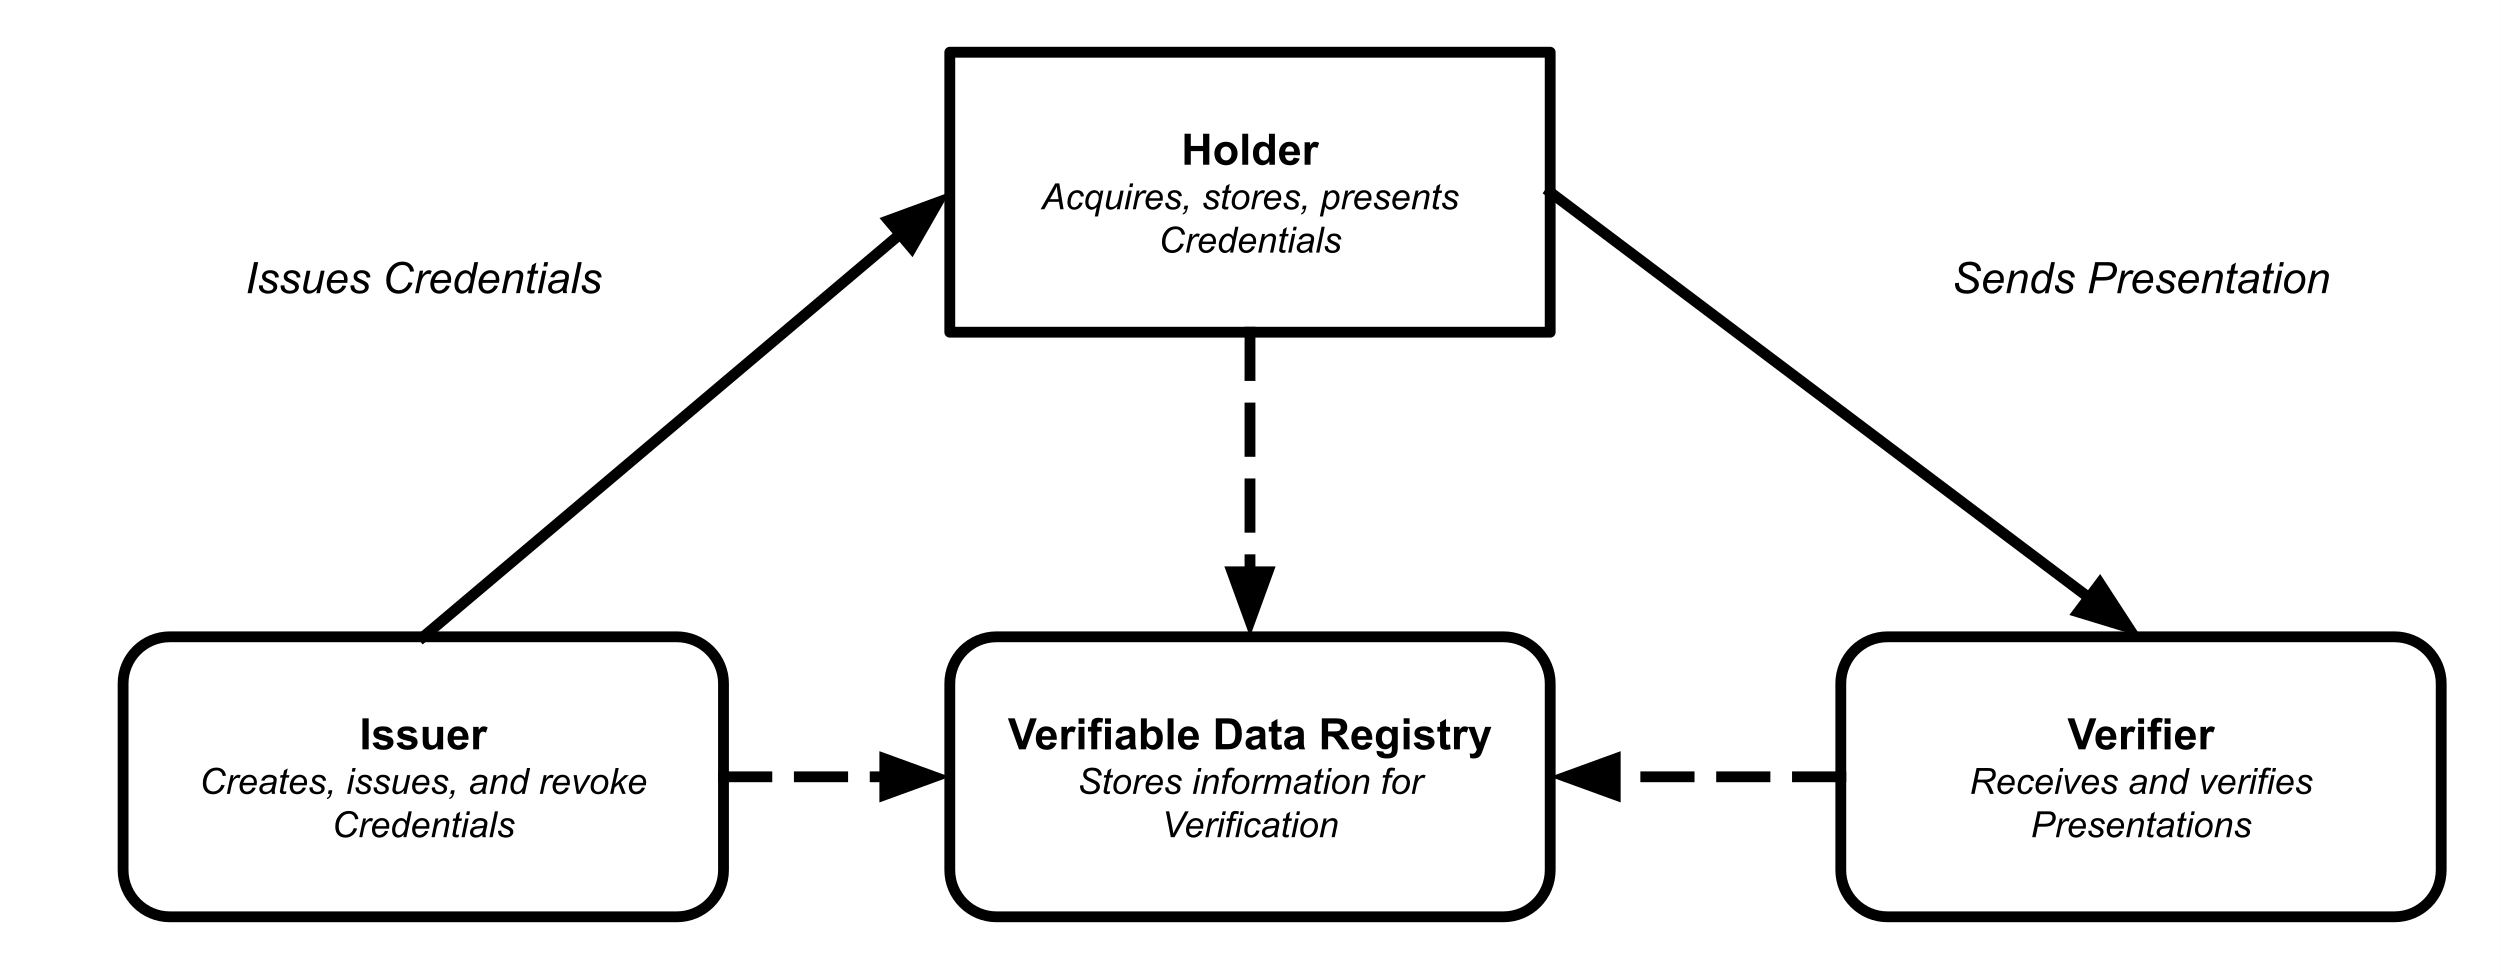 <svg version="1.1" viewBox="0.0 0.0 923.0 360.0" fill="none" stroke="none" stroke-linecap="square" stroke-miterlimit="10" xmlns:xlink="http://www.w3.org/1999/xlink" xmlns="http://www.w3.org/2000/svg"><rect x="0.0" y="0.0" width="923.0" height="360.0" fill="#808080" stroke="none"/><clipPath id="p.0"><path d="m0 0l923.0 0l0 360.0l-923.0 0l0 -360.0z" clip-rule="nonzero"/></clipPath><g clip-path="url(#p.0)"><path fill="#000000" fill-opacity="0.0" d="m0 0l923.0 0l0 360.0l-923.0 0z" fill-rule="evenodd"/><path fill="#ffffff" d="m0 0.005l922.992 0l0 360.0l-922.992 0z" fill-rule="evenodd"/><path fill="#ffffff" d="m350.66 19.281l221.669 0l0 103.37l-221.669 0z" fill-rule="evenodd"/><path stroke="#000000" stroke-width="4.0" stroke-linejoin="round" stroke-linecap="butt" d="m350.66 19.281l221.669 0l0 103.37l-221.669 0z" fill-rule="evenodd"/><path fill="#000000" d="m437.331 60.826l0 -11.453l2.312 0l0 4.5l4.531 0l0 -4.5l2.312 0l0 11.453l-2.312 0l0 -5.016l-4.531 0l0 5.016l-2.312 0zm11.023 -4.266q0 -1.094 0.531 -2.109q0.547 -1.031 1.531 -1.562q1.0 -0.547 2.219 -0.547q1.875 0 3.078 1.219q1.203 1.219 1.203 3.094q0 1.875 -1.219 3.125q-1.203 1.234 -3.047 1.234q-1.141 0 -2.188 -0.516q-1.031 -0.516 -1.578 -1.516q-0.531 -1.0 -0.531 -2.422zm2.25 0.109q0 1.234 0.578 1.891q0.594 0.656 1.453 0.656q0.859 0 1.438 -0.656q0.594 -0.656 0.594 -1.906q0 -1.219 -0.594 -1.875q-0.578 -0.656 -1.438 -0.656q-0.859 0 -1.453 0.656q-0.578 0.656 -0.578 1.891zm8.039 4.156l0 -11.453l2.188 0l0 11.453l-2.188 0zm12.055 0l-2.047 0l0 -1.219q-0.5 0.703 -1.203 1.062q-0.688 0.344 -1.391 0.344q-1.422 0 -2.453 -1.156q-1.016 -1.156 -1.016 -3.219q0 -2.109 0.984 -3.203q1.0 -1.094 2.516 -1.094q1.391 0 2.406 1.156l0 -4.125l2.203 0l0 11.453zm-5.859 -4.328q0 1.328 0.359 1.922q0.531 0.859 1.484 0.859q0.766 0 1.297 -0.641q0.531 -0.656 0.531 -1.938q0 -1.422 -0.516 -2.047q-0.516 -0.641 -1.328 -0.641q-0.781 0 -1.312 0.625q-0.516 0.625 -0.516 1.859zm12.82 1.688l2.188 0.359q-0.422 1.203 -1.328 1.844q-0.906 0.625 -2.281 0.625q-2.156 0 -3.203 -1.422q-0.812 -1.125 -0.812 -2.859q0 -2.062 1.078 -3.219q1.078 -1.172 2.719 -1.172q1.859 0 2.922 1.219q1.078 1.219 1.031 3.75l-5.5 0q0.016 0.969 0.516 1.516q0.516 0.547 1.281 0.547q0.516 0 0.859 -0.281q0.359 -0.281 0.531 -0.906zm0.125 -2.219q-0.016 -0.953 -0.484 -1.453q-0.469 -0.5 -1.141 -0.5q-0.719 0 -1.188 0.531q-0.469 0.516 -0.469 1.422l3.281 0zm6.07 4.859l-2.188 0l0 -8.297l2.031 0l0 1.172q0.531 -0.828 0.938 -1.094q0.422 -0.266 0.953 -0.266q0.75 0 1.453 0.406l-0.688 1.922q-0.547 -0.359 -1.031 -0.359q-0.453 0 -0.781 0.25q-0.312 0.25 -0.5 0.922q-0.188 0.656 -0.188 2.781l0 2.562z" fill-rule="nonzero"/><path fill="#000000" d="m384.189 77.266l5.406 -9.547l1.5 0l1.578 9.547l-1.234 0l-0.469 -2.75l-3.859 0l-1.531 2.75l-1.391 0zm3.469 -3.734l3.156 0l-0.359 -2.391q-0.219 -1.422 -0.266 -2.375q-0.328 0.828 -0.953 1.953l-1.578 2.812zm10.905 1.219l1.172 0.125q-0.438 1.297 -1.266 1.922q-0.812 0.625 -1.844 0.625q-1.141 0 -1.844 -0.719q-0.688 -0.734 -0.688 -2.047q0 -1.125 0.438 -2.219q0.453 -1.094 1.281 -1.656q0.844 -0.578 1.922 -0.578q1.109 0 1.766 0.625q0.656 0.625 0.656 1.656l-1.156 0.078q-0.016 -0.656 -0.391 -1.016q-0.375 -0.375 -0.984 -0.375q-0.703 0 -1.234 0.453q-0.516 0.438 -0.812 1.359q-0.297 0.906 -0.297 1.75q0 0.891 0.391 1.344q0.391 0.438 0.969 0.438q0.562 0 1.078 -0.438q0.531 -0.438 0.844 -1.328zm6.352 1.734q-1.016 0.938 -1.938 0.938q-0.953 0 -1.625 -0.734q-0.656 -0.734 -0.656 -2.078q0 -1.281 0.5 -2.328q0.5 -1.047 1.281 -1.562q0.797 -0.516 1.625 -0.516q0.625 0 1.141 0.359q0.531 0.344 0.844 1.062l0.266 -1.266l1.016 0l-1.984 9.562l-1.188 0l0.719 -3.438zm-3.062 -2.031q0 1.016 0.422 1.516q0.422 0.484 1.062 0.484q0.531 0 1.078 -0.438q0.547 -0.438 0.891 -1.328q0.344 -0.891 0.344 -1.703q0 -0.859 -0.438 -1.328q-0.438 -0.484 -1.062 -0.484q-0.625 0 -1.078 0.406q-0.609 0.516 -0.953 1.5q-0.266 0.75 -0.266 1.375zm10.725 1.562q-1.234 1.406 -2.547 1.406q-0.797 0 -1.297 -0.453q-0.484 -0.469 -0.484 -1.125q0 -0.438 0.219 -1.5l0.844 -3.984l1.172 0l-0.922 4.406q-0.109 0.562 -0.109 0.859q0 0.391 0.234 0.609q0.234 0.219 0.703 0.219q0.484 0 0.953 -0.234q0.484 -0.234 0.812 -0.641q0.344 -0.422 0.562 -0.984q0.141 -0.359 0.328 -1.25l0.625 -2.984l1.188 0l-1.453 6.906l-1.078 0l0.25 -1.25zm4.366 -6.953l0.281 -1.344l1.172 0l-0.281 1.344l-1.172 0zm-1.719 8.203l1.453 -6.906l1.172 0l-1.438 6.906l-1.188 0zm3.008 0l1.453 -6.906l1.031 0l-0.281 1.406q0.531 -0.797 1.031 -1.172q0.516 -0.391 1.047 -0.391q0.359 0 0.875 0.25l-0.484 1.094q-0.312 -0.219 -0.672 -0.219q-0.625 0 -1.281 0.688q-0.641 0.688 -1.016 2.484l-0.578 2.766l-1.125 0zm9.517 -2.344l1.156 0.109q-0.25 0.859 -1.141 1.625q-0.891 0.766 -2.125 0.766q-0.766 0 -1.406 -0.344q-0.641 -0.359 -0.984 -1.031q-0.328 -0.688 -0.328 -1.547q0 -1.141 0.516 -2.203q0.531 -1.062 1.359 -1.578q0.844 -0.516 1.812 -0.516q1.234 0 1.969 0.766q0.75 0.766 0.75 2.094q0 0.5 -0.094 1.047l-5.094 0q-0.031 0.188 -0.031 0.359q0 0.969 0.438 1.484q0.453 0.5 1.109 0.5q0.594 0 1.172 -0.391q0.594 -0.391 0.922 -1.141zm-3.422 -1.719l3.875 0q0.016 -0.188 0.016 -0.266q0 -0.875 -0.453 -1.344q-0.438 -0.484 -1.125 -0.484q-0.766 0 -1.391 0.531q-0.609 0.516 -0.922 1.562zm5.866 1.703l1.188 -0.078q0 0.516 0.156 0.875q0.156 0.359 0.578 0.594q0.422 0.219 0.969 0.219q0.781 0 1.172 -0.312q0.391 -0.312 0.391 -0.734q0 -0.312 -0.234 -0.578q-0.234 -0.281 -1.172 -0.672q-0.938 -0.406 -1.188 -0.578q-0.438 -0.266 -0.672 -0.625q-0.219 -0.359 -0.219 -0.828q0 -0.812 0.656 -1.391q0.656 -0.594 1.828 -0.594q1.297 0 1.969 0.609q0.688 0.594 0.719 1.578l-1.156 0.078q-0.031 -0.625 -0.453 -0.984q-0.406 -0.375 -1.172 -0.375q-0.609 0 -0.953 0.281q-0.328 0.281 -0.328 0.609q0 0.312 0.297 0.562q0.188 0.172 1.0 0.531q1.359 0.578 1.703 0.922q0.562 0.531 0.562 1.312q0 0.516 -0.312 1.016q-0.312 0.484 -0.969 0.781q-0.641 0.297 -1.516 0.297q-1.203 0 -2.047 -0.594q-0.844 -0.594 -0.797 -1.922zm6.836 2.359l0.281 -1.328l1.344 0l-0.234 1.156q-0.234 1.047 -0.703 1.531q-0.453 0.5 -1.094 0.562l0.109 -0.516q0.781 -0.203 1.031 -1.406l-0.734 0zm7.234 -2.359l1.188 -0.078q0 0.516 0.156 0.875q0.156 0.359 0.578 0.594q0.422 0.219 0.969 0.219q0.781 0 1.172 -0.312q0.391 -0.312 0.391 -0.734q0 -0.312 -0.234 -0.578q-0.234 -0.281 -1.172 -0.672q-0.938 -0.406 -1.188 -0.578q-0.438 -0.266 -0.672 -0.625q-0.219 -0.359 -0.219 -0.828q0 -0.812 0.656 -1.391q0.656 -0.594 1.828 -0.594q1.297 0 1.969 0.609q0.688 0.594 0.719 1.578l-1.156 0.078q-0.031 -0.625 -0.453 -0.984q-0.406 -0.375 -1.172 -0.375q-0.609 0 -0.953 0.281q-0.328 0.281 -0.328 0.609q0 0.312 0.297 0.562q0.188 0.172 1.0 0.531q1.359 0.578 1.703 0.922q0.562 0.531 0.562 1.312q0 0.516 -0.312 1.016q-0.312 0.484 -0.969 0.781q-0.641 0.297 -1.516 0.297q-1.203 0 -2.047 -0.594q-0.844 -0.594 -0.797 -1.922zm9.32 1.406l-0.203 0.953q-0.422 0.109 -0.812 0.109q-0.703 0 -1.125 -0.344q-0.312 -0.25 -0.312 -0.703q0 -0.234 0.172 -1.047l0.828 -4.016l-0.922 0l0.188 -0.906l0.938 0l0.344 -1.703l1.359 -0.812l-0.531 2.516l1.156 0l-0.188 0.906l-1.156 0l-0.797 3.812q-0.156 0.734 -0.156 0.875q0 0.219 0.109 0.328q0.125 0.109 0.406 0.109q0.391 0 0.703 -0.078zm1.156 -1.672q0 -2.016 1.188 -3.344q0.984 -1.094 2.578 -1.094q1.25 0 2.016 0.781q0.766 0.781 0.766 2.109q0 1.188 -0.484 2.219q-0.484 1.016 -1.375 1.562q-0.891 0.547 -1.875 0.547q-0.797 0 -1.469 -0.344q-0.656 -0.344 -1.0 -0.969q-0.344 -0.641 -0.344 -1.469zm1.172 -0.109q0 0.969 0.469 1.484q0.469 0.5 1.188 0.5q0.375 0 0.75 -0.156q0.375 -0.156 0.688 -0.469q0.328 -0.312 0.547 -0.703q0.219 -0.406 0.359 -0.875q0.203 -0.641 0.203 -1.234q0 -0.938 -0.469 -1.453q-0.469 -0.516 -1.188 -0.516q-0.562 0 -1.016 0.266q-0.453 0.266 -0.828 0.781q-0.359 0.5 -0.531 1.172q-0.172 0.672 -0.172 1.203zm6.022 2.734l1.453 -6.906l1.031 0l-0.281 1.406q0.531 -0.797 1.031 -1.172q0.516 -0.391 1.047 -0.391q0.359 0 0.875 0.25l-0.484 1.094q-0.312 -0.219 -0.672 -0.219q-0.625 0 -1.281 0.688q-0.641 0.688 -1.016 2.484l-0.578 2.766l-1.125 0zm9.517 -2.344l1.156 0.109q-0.25 0.859 -1.141 1.625q-0.891 0.766 -2.125 0.766q-0.766 0 -1.406 -0.344q-0.641 -0.359 -0.984 -1.031q-0.328 -0.688 -0.328 -1.547q0 -1.141 0.516 -2.203q0.531 -1.062 1.359 -1.578q0.844 -0.516 1.812 -0.516q1.234 0 1.969 0.766q0.75 0.766 0.75 2.094q0 0.5 -0.094 1.047l-5.094 0q-0.031 0.188 -0.031 0.359q0 0.969 0.438 1.484q0.453 0.5 1.109 0.5q0.594 0 1.172 -0.391q0.594 -0.391 0.922 -1.141zm-3.422 -1.719l3.875 0q0.016 -0.188 0.016 -0.266q0 -0.875 -0.453 -1.344q-0.438 -0.484 -1.125 -0.484q-0.766 0 -1.391 0.531q-0.609 0.516 -0.922 1.562zm5.866 1.703l1.188 -0.078q0 0.516 0.156 0.875q0.156 0.359 0.578 0.594q0.422 0.219 0.969 0.219q0.781 0 1.172 -0.312q0.391 -0.312 0.391 -0.734q0 -0.312 -0.234 -0.578q-0.234 -0.281 -1.172 -0.672q-0.938 -0.406 -1.188 -0.578q-0.438 -0.266 -0.672 -0.625q-0.219 -0.359 -0.219 -0.828q0 -0.812 0.656 -1.391q0.656 -0.594 1.828 -0.594q1.297 0 1.969 0.609q0.688 0.594 0.719 1.578l-1.156 0.078q-0.031 -0.625 -0.453 -0.984q-0.406 -0.375 -1.172 -0.375q-0.609 0 -0.953 0.281q-0.328 0.281 -0.328 0.609q0 0.312 0.297 0.562q0.188 0.172 1.0 0.531q1.359 0.578 1.703 0.922q0.562 0.531 0.562 1.312q0 0.516 -0.312 1.016q-0.312 0.484 -0.969 0.781q-0.641 0.297 -1.516 0.297q-1.203 0 -2.047 -0.594q-0.844 -0.594 -0.797 -1.922zm6.836 2.359l0.281 -1.328l1.344 0l-0.234 1.156q-0.234 1.047 -0.703 1.531q-0.453 0.5 -1.094 0.562l0.109 -0.516q0.781 -0.203 1.031 -1.406l-0.734 0zm6.547 2.656l2.0 -9.562l1.094 0l-0.203 0.953q0.594 -0.625 1.078 -0.859q0.484 -0.25 1.016 -0.25q0.984 0 1.625 0.719q0.656 0.719 0.656 2.062q0 1.078 -0.359 1.969q-0.344 0.875 -0.875 1.422q-0.516 0.547 -1.047 0.797q-0.531 0.25 -1.094 0.25q-1.25 0 -1.922 -1.266l-0.781 3.766l-1.188 0zm2.328 -5.484q0 0.781 0.109 1.078q0.172 0.422 0.531 0.688q0.375 0.25 0.875 0.25q1.016 0 1.641 -1.141q0.625 -1.141 0.625 -2.328q0 -0.875 -0.422 -1.359q-0.422 -0.484 -1.047 -0.484q-0.453 0 -0.844 0.25q-0.375 0.234 -0.703 0.703q-0.328 0.469 -0.547 1.156q-0.219 0.688 -0.219 1.188zm5.662 2.828l1.453 -6.906l1.031 0l-0.281 1.406q0.531 -0.797 1.031 -1.172q0.516 -0.391 1.047 -0.391q0.359 0 0.875 0.25l-0.484 1.094q-0.312 -0.219 -0.672 -0.219q-0.625 0 -1.281 0.688q-0.641 0.688 -1.016 2.484l-0.578 2.766l-1.125 0zm9.517 -2.344l1.156 0.109q-0.25 0.859 -1.141 1.625q-0.891 0.766 -2.125 0.766q-0.766 0 -1.406 -0.344q-0.641 -0.359 -0.984 -1.031q-0.328 -0.688 -0.328 -1.547q0 -1.141 0.516 -2.203q0.531 -1.062 1.359 -1.578q0.844 -0.516 1.812 -0.516q1.234 0 1.969 0.766q0.75 0.766 0.75 2.094q0 0.5 -0.094 1.047l-5.094 0q-0.031 0.188 -0.031 0.359q0 0.969 0.438 1.484q0.453 0.5 1.109 0.5q0.594 0 1.172 -0.391q0.594 -0.391 0.922 -1.141zm-3.422 -1.719l3.875 0q0.016 -0.188 0.016 -0.266q0 -0.875 -0.453 -1.344q-0.438 -0.484 -1.125 -0.484q-0.766 0 -1.391 0.531q-0.609 0.516 -0.922 1.562zm5.866 1.703l1.188 -0.078q0 0.516 0.156 0.875q0.156 0.359 0.578 0.594q0.422 0.219 0.969 0.219q0.781 0 1.172 -0.312q0.391 -0.312 0.391 -0.734q0 -0.312 -0.234 -0.578q-0.234 -0.281 -1.172 -0.672q-0.938 -0.406 -1.188 -0.578q-0.438 -0.266 -0.672 -0.625q-0.219 -0.359 -0.219 -0.828q0 -0.812 0.656 -1.391q0.656 -0.594 1.828 -0.594q1.297 0 1.969 0.609q0.688 0.594 0.719 1.578l-1.156 0.078q-0.031 -0.625 -0.453 -0.984q-0.406 -0.375 -1.172 -0.375q-0.609 0 -0.953 0.281q-0.328 0.281 -0.328 0.609q0 0.312 0.297 0.562q0.188 0.172 1.0 0.531q1.359 0.578 1.703 0.922q0.562 0.531 0.562 1.312q0 0.516 -0.312 1.016q-0.312 0.484 -0.969 0.781q-0.641 0.297 -1.516 0.297q-1.203 0 -2.047 -0.594q-0.844 -0.594 -0.797 -1.922zm11.633 0.016l1.156 0.109q-0.25 0.859 -1.141 1.625q-0.891 0.766 -2.125 0.766q-0.766 0 -1.406 -0.344q-0.641 -0.359 -0.984 -1.031q-0.328 -0.688 -0.328 -1.547q0 -1.141 0.516 -2.203q0.531 -1.062 1.359 -1.578q0.844 -0.516 1.812 -0.516q1.234 0 1.969 0.766q0.75 0.766 0.75 2.094q0 0.5 -0.094 1.047l-5.094 0q-0.031 0.188 -0.031 0.359q0 0.969 0.438 1.484q0.453 0.5 1.109 0.5q0.594 0 1.172 -0.391q0.594 -0.391 0.922 -1.141zm-3.422 -1.719l3.875 0q0.016 -0.188 0.016 -0.266q0 -0.875 -0.453 -1.344q-0.438 -0.484 -1.125 -0.484q-0.766 0 -1.391 0.531q-0.609 0.516 -0.922 1.562zm5.756 4.062l1.453 -6.906l1.062 0l-0.25 1.203q0.688 -0.719 1.297 -1.031q0.609 -0.328 1.234 -0.328q0.844 0 1.312 0.453q0.484 0.453 0.484 1.219q0 0.375 -0.172 1.203l-0.875 4.188l-1.172 0l0.922 -4.375q0.125 -0.641 0.125 -0.953q0 -0.344 -0.234 -0.547q-0.234 -0.219 -0.688 -0.219q-0.906 0 -1.609 0.656q-0.703 0.641 -1.031 2.219l-0.672 3.219l-1.188 0zm10.178 -0.953l-0.203 0.953q-0.422 0.109 -0.812 0.109q-0.703 0 -1.125 -0.344q-0.312 -0.25 -0.312 -0.703q0 -0.234 0.172 -1.047l0.828 -4.016l-0.922 0l0.188 -0.906l0.938 0l0.344 -1.703l1.359 -0.812l-0.531 2.516l1.156 0l-0.188 0.906l-1.156 0l-0.797 3.812q-0.156 0.734 -0.156 0.875q0 0.219 0.109 0.328q0.125 0.109 0.406 0.109q0.391 0 0.703 -0.078zm1.047 -1.406l1.188 -0.078q0 0.516 0.156 0.875q0.156 0.359 0.578 0.594q0.422 0.219 0.969 0.219q0.781 0 1.172 -0.312q0.391 -0.312 0.391 -0.734q0 -0.312 -0.234 -0.578q-0.234 -0.281 -1.172 -0.672q-0.938 -0.406 -1.188 -0.578q-0.438 -0.266 -0.672 -0.625q-0.219 -0.359 -0.219 -0.828q0 -0.812 0.656 -1.391q0.656 -0.594 1.828 -0.594q1.297 0 1.969 0.609q0.688 0.594 0.719 1.578l-1.156 0.078q-0.031 -0.625 -0.453 -0.984q-0.406 -0.375 -1.172 -0.375q-0.609 0 -0.953 0.281q-0.328 0.281 -0.328 0.609q0 0.312 0.297 0.562q0.188 0.172 1.0 0.531q1.359 0.578 1.703 0.922q0.562 0.531 0.562 1.312q0 0.516 -0.312 1.016q-0.312 0.484 -0.969 0.781q-0.641 0.297 -1.516 0.297q-1.203 0 -2.047 -0.594q-0.844 -0.594 -0.797 -1.922z" fill-rule="nonzero"/><path fill="#000000" d="m435.818 89.906l1.266 0.172q-0.594 1.656 -1.75 2.5q-1.141 0.844 -2.562 0.844q-1.734 0 -2.766 -1.047q-1.016 -1.062 -1.016 -3.047q0 -2.578 1.562 -4.266q1.375 -1.5 3.422 -1.5q1.516 0 2.453 0.812q0.953 0.812 1.094 2.188l-1.188 0.109q-0.188 -1.031 -0.781 -1.547q-0.594 -0.516 -1.516 -0.516q-1.75 0 -2.828 1.562q-0.938 1.344 -0.938 3.188q0 1.469 0.719 2.25q0.719 0.766 1.875 0.766q1.0 0 1.797 -0.641q0.797 -0.656 1.156 -1.828zm2.031 3.359l1.453 -6.906l1.031 0l-0.281 1.406q0.531 -0.797 1.031 -1.172q0.516 -0.391 1.047 -0.391q0.359 0 0.875 0.25l-0.484 1.094q-0.312 -0.219 -0.672 -0.219q-0.625 0 -1.281 0.688q-0.641 0.688 -1.016 2.484l-0.578 2.766l-1.125 0zm9.516 -2.344l1.156 0.109q-0.25 0.859 -1.141 1.625q-0.891 0.766 -2.125 0.766q-0.766 0 -1.406 -0.344q-0.641 -0.359 -0.984 -1.031q-0.328 -0.688 -0.328 -1.547q0 -1.141 0.516 -2.203q0.531 -1.062 1.359 -1.578q0.844 -0.516 1.812 -0.516q1.234 0 1.969 0.766q0.75 0.766 0.75 2.094q0 0.5 -0.094 1.047l-5.094 0q-0.031 0.188 -0.031 0.359q0 0.969 0.438 1.484q0.453 0.5 1.109 0.5q0.594 0 1.172 -0.391q0.594 -0.391 0.922 -1.141zm-3.422 -1.719l3.875 0q0.016 -0.188 0.016 -0.266q0 -0.875 -0.453 -1.344q-0.438 -0.484 -1.125 -0.484q-0.766 0 -1.391 0.531q-0.609 0.516 -0.922 1.562zm10.428 3.062q-1.016 1.156 -2.109 1.156q-0.984 0 -1.641 -0.719q-0.656 -0.734 -0.656 -2.109q0 -1.266 0.516 -2.312q0.516 -1.047 1.297 -1.562q0.781 -0.516 1.562 -0.516q1.281 0 1.938 1.234l0.781 -3.719l1.172 0l-1.984 9.547l-1.094 0l0.219 -1.0zm-3.234 -1.891q0 0.719 0.141 1.141q0.141 0.406 0.484 0.688q0.344 0.281 0.828 0.281q0.797 0 1.453 -0.844q0.875 -1.109 0.875 -2.734q0 -0.812 -0.438 -1.266q-0.422 -0.469 -1.078 -0.469q-0.422 0 -0.766 0.188q-0.344 0.188 -0.688 0.641q-0.344 0.453 -0.578 1.156q-0.234 0.688 -0.234 1.219zm11.053 0.547l1.156 0.109q-0.25 0.859 -1.141 1.625q-0.891 0.766 -2.125 0.766q-0.766 0 -1.406 -0.344q-0.641 -0.359 -0.984 -1.031q-0.328 -0.688 -0.328 -1.547q0 -1.141 0.516 -2.203q0.531 -1.062 1.359 -1.578q0.844 -0.516 1.812 -0.516q1.234 0 1.969 0.766q0.75 0.766 0.75 2.094q0 0.5 -0.094 1.047l-5.094 0q-0.031 0.188 -0.031 0.359q0 0.969 0.438 1.484q0.453 0.5 1.109 0.5q0.594 0 1.172 -0.391q0.594 -0.391 0.922 -1.141zm-3.422 -1.719l3.875 0q0.016 -0.188 0.016 -0.266q0 -0.875 -0.453 -1.344q-0.438 -0.484 -1.125 -0.484q-0.766 0 -1.391 0.531q-0.609 0.516 -0.922 1.562zm5.756 4.062l1.453 -6.906l1.062 0l-0.25 1.203q0.688 -0.719 1.297 -1.031q0.609 -0.328 1.234 -0.328q0.844 0 1.312 0.453q0.484 0.453 0.484 1.219q0 0.375 -0.172 1.203l-0.875 4.188l-1.172 0l0.922 -4.375q0.125 -0.641 0.125 -0.953q0 -0.344 -0.234 -0.547q-0.234 -0.219 -0.688 -0.219q-0.906 0 -1.609 0.656q-0.703 0.641 -1.031 2.219l-0.672 3.219l-1.188 0zm10.178 -0.953l-0.203 0.953q-0.422 0.109 -0.812 0.109q-0.703 0 -1.125 -0.344q-0.312 -0.25 -0.312 -0.703q0 -0.234 0.172 -1.047l0.828 -4.016l-0.922 0l0.188 -0.906l0.938 0l0.344 -1.703l1.359 -0.812l-0.531 2.516l1.156 0l-0.188 0.906l-1.156 0l-0.797 3.812q-0.156 0.734 -0.156 0.875q0 0.219 0.109 0.328q0.125 0.109 0.406 0.109q0.391 0 0.703 -0.078zm2.609 -7.25l0.281 -1.344l1.172 0l-0.281 1.344l-1.172 0zm-1.719 8.203l1.453 -6.906l1.172 0l-1.438 6.906l-1.188 0zm7.68 -0.859q-0.625 0.531 -1.188 0.781q-0.562 0.234 -1.203 0.234q-0.969 0 -1.562 -0.562q-0.578 -0.562 -0.578 -1.438q0 -0.578 0.266 -1.016q0.266 -0.453 0.703 -0.719q0.438 -0.281 1.062 -0.391q0.406 -0.078 1.516 -0.125q1.109 -0.047 1.594 -0.234q0.125 -0.484 0.125 -0.812q0 -0.406 -0.297 -0.641q-0.406 -0.328 -1.188 -0.328q-0.75 0 -1.219 0.328q-0.469 0.328 -0.688 0.938l-1.188 -0.109q0.359 -1.016 1.141 -1.562q0.797 -0.547 2.0 -0.547q1.281 0 2.031 0.609q0.578 0.453 0.578 1.188q0 0.547 -0.156 1.281l-0.391 1.719q-0.188 0.812 -0.188 1.328q0 0.328 0.156 0.938l-1.203 0q-0.094 -0.344 -0.125 -0.859zm0.422 -2.641q-0.234 0.094 -0.531 0.156q-0.281 0.047 -0.938 0.109q-1.031 0.078 -1.453 0.219q-0.422 0.141 -0.641 0.453q-0.219 0.297 -0.219 0.672q0 0.5 0.344 0.828q0.344 0.312 0.984 0.312q0.578 0 1.109 -0.312q0.547 -0.312 0.859 -0.859q0.312 -0.562 0.484 -1.578zm2.225 3.5l2.0 -9.547l1.172 0l-1.984 9.547l-1.188 0zm3.164 -2.359l1.188 -0.078q0 0.516 0.156 0.875q0.156 0.359 0.578 0.594q0.422 0.219 0.969 0.219q0.781 0 1.172 -0.312q0.391 -0.312 0.391 -0.734q0 -0.312 -0.234 -0.578q-0.234 -0.281 -1.172 -0.672q-0.938 -0.406 -1.188 -0.578q-0.438 -0.266 -0.672 -0.625q-0.219 -0.359 -0.219 -0.828q0 -0.812 0.656 -1.391q0.656 -0.594 1.828 -0.594q1.297 0 1.969 0.609q0.688 0.594 0.719 1.578l-1.156 0.078q-0.031 -0.625 -0.453 -0.984q-0.406 -0.375 -1.172 -0.375q-0.609 0 -0.953 0.281q-0.328 0.281 -0.328 0.609q0 0.312 0.297 0.562q0.188 0.172 1.0 0.531q1.359 0.578 1.703 0.922q0.562 0.531 0.562 1.312q0 0.516 -0.312 1.016q-0.312 0.484 -0.969 0.781q-0.641 0.297 -1.516 0.297q-1.203 0 -2.047 -0.594q-0.844 -0.594 -0.797 -1.922z" fill-rule="nonzero"/><path fill="#ffffff" d="m45.448 252.338l0 0c0 -9.515 7.714 -17.229 17.229 -17.229l187.212 0c4.569 0 8.952 1.815 12.183 5.046c3.231 3.231 5.046 7.613 5.046 12.183l0 68.913c0 9.515 -7.714 17.229 -17.229 17.229l-187.212 0c-9.515 0 -17.229 -7.714 -17.229 -17.229z" fill-rule="evenodd"/><path stroke="#000000" stroke-width="4.0" stroke-linejoin="round" stroke-linecap="butt" d="m45.448 252.338l0 0c0 -9.515 7.714 -17.229 17.229 -17.229l187.212 0c4.569 0 8.952 1.815 12.183 5.046c3.231 3.231 5.046 7.613 5.046 12.183l0 68.913c0 9.515 -7.714 17.229 -17.229 17.229l-187.212 0c-9.515 0 -17.229 -7.714 -17.229 -17.229z" fill-rule="evenodd"/><path fill="#000000" d="m133.806 276.654l0 -11.453l2.312 0l0 11.453l-2.312 0zm3.727 -2.375l2.203 -0.328q0.141 0.641 0.562 0.969q0.438 0.328 1.219 0.328q0.844 0 1.281 -0.312q0.281 -0.219 0.281 -0.578q0 -0.25 -0.156 -0.422q-0.156 -0.156 -0.734 -0.281q-2.656 -0.594 -3.359 -1.078q-0.984 -0.672 -0.984 -1.859q0 -1.078 0.844 -1.812q0.859 -0.734 2.641 -0.734q1.703 0 2.531 0.562q0.828 0.547 1.141 1.625l-2.062 0.391q-0.141 -0.484 -0.516 -0.734q-0.359 -0.266 -1.047 -0.266q-0.875 0 -1.25 0.234q-0.25 0.172 -0.25 0.453q0 0.234 0.219 0.391q0.297 0.219 2.047 0.625q1.766 0.391 2.453 0.969q0.688 0.594 0.688 1.641q0 1.141 -0.953 1.969q-0.953 0.812 -2.812 0.812q-1.703 0 -2.688 -0.688q-0.984 -0.688 -1.297 -1.875zm8.898 0l2.203 -0.328q0.141 0.641 0.562 0.969q0.438 0.328 1.219 0.328q0.844 0 1.281 -0.312q0.281 -0.219 0.281 -0.578q0 -0.25 -0.156 -0.422q-0.156 -0.156 -0.734 -0.281q-2.656 -0.594 -3.359 -1.078q-0.984 -0.672 -0.984 -1.859q0 -1.078 0.844 -1.812q0.859 -0.734 2.641 -0.734q1.703 0 2.531 0.562q0.828 0.547 1.141 1.625l-2.062 0.391q-0.141 -0.484 -0.516 -0.734q-0.359 -0.266 -1.047 -0.266q-0.875 0 -1.25 0.234q-0.25 0.172 -0.25 0.453q0 0.234 0.219 0.391q0.297 0.219 2.047 0.625q1.766 0.391 2.453 0.969q0.688 0.594 0.688 1.641q0 1.141 -0.953 1.969q-0.953 0.812 -2.812 0.812q-1.703 0 -2.688 -0.688q-0.984 -0.688 -1.297 -1.875zm15.133 2.375l0 -1.25q-0.453 0.672 -1.188 1.062q-0.734 0.375 -1.562 0.375q-0.828 0 -1.5 -0.359q-0.656 -0.375 -0.953 -1.031q-0.297 -0.672 -0.297 -1.844l0 -5.25l2.188 0l0 3.812q0 1.75 0.125 2.141q0.125 0.391 0.438 0.625q0.328 0.234 0.812 0.234q0.562 0 1.0 -0.312q0.453 -0.312 0.609 -0.766q0.172 -0.453 0.172 -2.234l0 -3.5l2.203 0l0 8.297l-2.047 0zm9.117 -2.641l2.188 0.359q-0.422 1.203 -1.328 1.844q-0.906 0.625 -2.281 0.625q-2.156 0 -3.203 -1.422q-0.812 -1.125 -0.812 -2.859q0 -2.062 1.078 -3.219q1.078 -1.172 2.719 -1.172q1.859 0 2.922 1.219q1.078 1.219 1.031 3.75l-5.5 0q0.016 0.969 0.516 1.516q0.516 0.547 1.281 0.547q0.516 0 0.859 -0.281q0.359 -0.281 0.531 -0.906zm0.125 -2.219q-0.016 -0.953 -0.484 -1.453q-0.469 -0.5 -1.141 -0.5q-0.719 0 -1.188 0.531q-0.469 0.516 -0.469 1.422l3.281 0zm6.07 4.859l-2.188 0l0 -8.297l2.031 0l0 1.172q0.531 -0.828 0.938 -1.094q0.422 -0.266 0.953 -0.266q0.75 0 1.453 0.406l-0.688 1.922q-0.547 -0.359 -1.031 -0.359q-0.453 0 -0.781 0.25q-0.312 0.25 -0.5 0.922q-0.188 0.656 -0.188 2.781l0 2.562z" fill-rule="nonzero"/><path fill="#000000" d="m81.712 289.735l1.266 0.172q-0.594 1.656 -1.75 2.5q-1.141 0.844 -2.562 0.844q-1.734 0 -2.766 -1.047q-1.016 -1.062 -1.016 -3.047q0 -2.578 1.562 -4.266q1.375 -1.5 3.422 -1.5q1.516 0 2.453 0.812q0.953 0.812 1.094 2.188l-1.188 0.109q-0.188 -1.031 -0.781 -1.547q-0.594 -0.516 -1.516 -0.516q-1.75 0 -2.828 1.562q-0.938 1.344 -0.938 3.188q0 1.469 0.719 2.25q0.719 0.766 1.875 0.766q1.0 0 1.797 -0.641q0.797 -0.656 1.156 -1.828zm2.031 3.359l1.453 -6.906l1.031 0l-0.281 1.406q0.531 -0.797 1.031 -1.172q0.516 -0.391 1.047 -0.391q0.359 0 0.875 0.25l-0.484 1.094q-0.312 -0.219 -0.672 -0.219q-0.625 0 -1.281 0.688q-0.641 0.688 -1.016 2.484l-0.578 2.766l-1.125 0zm9.516 -2.344l1.156 0.109q-0.25 0.859 -1.141 1.625q-0.891 0.766 -2.125 0.766q-0.766 0 -1.406 -0.344q-0.641 -0.359 -0.984 -1.031q-0.328 -0.688 -0.328 -1.547q0 -1.141 0.516 -2.203q0.531 -1.062 1.359 -1.578q0.844 -0.516 1.812 -0.516q1.234 0 1.969 0.766q0.75 0.766 0.75 2.094q0 0.5 -0.094 1.047l-5.094 0q-0.031 0.188 -0.031 0.359q0 0.969 0.438 1.484q0.453 0.5 1.109 0.5q0.594 0 1.172 -0.391q0.594 -0.391 0.922 -1.141zm-3.422 -1.719l3.875 0q0.016 -0.188 0.016 -0.266q0 -0.875 -0.453 -1.344q-0.438 -0.484 -1.125 -0.484q-0.766 0 -1.391 0.531q-0.609 0.516 -0.922 1.562zm10.428 3.203q-0.625 0.531 -1.188 0.781q-0.562 0.234 -1.203 0.234q-0.969 0 -1.562 -0.562q-0.578 -0.562 -0.578 -1.438q0 -0.578 0.266 -1.016q0.266 -0.453 0.703 -0.719q0.438 -0.281 1.062 -0.391q0.406 -0.078 1.516 -0.125q1.109 -0.047 1.594 -0.234q0.125 -0.484 0.125 -0.812q0 -0.406 -0.297 -0.641q-0.406 -0.328 -1.188 -0.328q-0.75 0 -1.219 0.328q-0.469 0.328 -0.688 0.938l-1.188 -0.109q0.359 -1.016 1.141 -1.562q0.797 -0.547 2.0 -0.547q1.281 0 2.031 0.609q0.578 0.453 0.578 1.188q0 0.547 -0.156 1.281l-0.391 1.719q-0.188 0.812 -0.188 1.328q0 0.328 0.156 0.938l-1.203 0q-0.094 -0.344 -0.125 -0.859zm0.422 -2.641q-0.234 0.094 -0.531 0.156q-0.281 0.047 -0.938 0.109q-1.031 0.078 -1.453 0.219q-0.422 0.141 -0.641 0.453q-0.219 0.297 -0.219 0.672q0 0.5 0.344 0.828q0.344 0.312 0.984 0.312q0.578 0 1.109 -0.312q0.547 -0.312 0.859 -0.859q0.312 -0.562 0.484 -1.578zm5.084 2.547l-0.203 0.953q-0.422 0.109 -0.812 0.109q-0.703 0 -1.125 -0.344q-0.312 -0.25 -0.312 -0.703q0 -0.234 0.172 -1.047l0.828 -4.016l-0.922 0l0.188 -0.906l0.938 0l0.344 -1.703l1.359 -0.812l-0.531 2.516l1.156 0l-0.188 0.906l-1.156 0l-0.797 3.812q-0.156 0.734 -0.156 0.875q0 0.219 0.109 0.328q0.125 0.109 0.406 0.109q0.391 0 0.703 -0.078zm6.015 -1.391l1.156 0.109q-0.25 0.859 -1.141 1.625q-0.891 0.766 -2.125 0.766q-0.766 0 -1.406 -0.344q-0.641 -0.359 -0.984 -1.031q-0.328 -0.688 -0.328 -1.547q0 -1.141 0.516 -2.203q0.531 -1.062 1.359 -1.578q0.844 -0.516 1.812 -0.516q1.234 0 1.969 0.766q0.75 0.766 0.75 2.094q0 0.5 -0.094 1.047l-5.094 0q-0.031 0.188 -0.031 0.359q0 0.969 0.438 1.484q0.453 0.5 1.109 0.5q0.594 0 1.172 -0.391q0.594 -0.391 0.922 -1.141zm-3.422 -1.719l3.875 0q0.016 -0.188 0.016 -0.266q0 -0.875 -0.453 -1.344q-0.438 -0.484 -1.125 -0.484q-0.766 0 -1.391 0.531q-0.609 0.516 -0.922 1.562zm5.866 1.703l1.188 -0.078q0 0.516 0.156 0.875q0.156 0.359 0.578 0.594q0.422 0.219 0.969 0.219q0.781 0 1.172 -0.312q0.391 -0.312 0.391 -0.734q0 -0.312 -0.234 -0.578q-0.234 -0.281 -1.172 -0.672q-0.938 -0.406 -1.188 -0.578q-0.438 -0.266 -0.672 -0.625q-0.219 -0.359 -0.219 -0.828q0 -0.812 0.656 -1.391q0.656 -0.594 1.828 -0.594q1.297 0 1.969 0.609q0.688 0.594 0.719 1.578l-1.156 0.078q-0.031 -0.625 -0.453 -0.984q-0.406 -0.375 -1.172 -0.375q-0.609 0 -0.953 0.281q-0.328 0.281 -0.328 0.609q0 0.312 0.297 0.562q0.188 0.172 1.0 0.531q1.359 0.578 1.703 0.922q0.562 0.531 0.562 1.312q0 0.516 -0.312 1.016q-0.312 0.484 -0.969 0.781q-0.641 0.297 -1.516 0.297q-1.203 0 -2.047 -0.594q-0.844 -0.594 -0.797 -1.922zm6.836 2.359l0.281 -1.328l1.344 0l-0.234 1.156q-0.234 1.047 -0.703 1.531q-0.453 0.5 -1.094 0.562l0.109 -0.516q0.781 -0.203 1.031 -1.406l-0.734 0zm8.797 -8.203l0.281 -1.344l1.172 0l-0.281 1.344l-1.172 0zm-1.719 8.203l1.453 -6.906l1.172 0l-1.438 6.906l-1.188 0zm3.117 -2.359l1.188 -0.078q0 0.516 0.156 0.875q0.156 0.359 0.578 0.594q0.422 0.219 0.969 0.219q0.781 0 1.172 -0.312q0.391 -0.312 0.391 -0.734q0 -0.312 -0.234 -0.578q-0.234 -0.281 -1.172 -0.672q-0.938 -0.406 -1.188 -0.578q-0.438 -0.266 -0.672 -0.625q-0.219 -0.359 -0.219 -0.828q0 -0.812 0.656 -1.391q0.656 -0.594 1.828 -0.594q1.297 0 1.969 0.609q0.688 0.594 0.719 1.578l-1.156 0.078q-0.031 -0.625 -0.453 -0.984q-0.406 -0.375 -1.172 -0.375q-0.609 0 -0.953 0.281q-0.328 0.281 -0.328 0.609q0 0.312 0.297 0.562q0.188 0.172 1.0 0.531q1.359 0.578 1.703 0.922q0.562 0.531 0.562 1.312q0 0.516 -0.312 1.016q-0.312 0.484 -0.969 0.781q-0.641 0.297 -1.516 0.297q-1.203 0 -2.047 -0.594q-0.844 -0.594 -0.797 -1.922zm6.664 0l1.188 -0.078q0 0.516 0.156 0.875q0.156 0.359 0.578 0.594q0.422 0.219 0.969 0.219q0.781 0 1.172 -0.312q0.391 -0.312 0.391 -0.734q0 -0.312 -0.234 -0.578q-0.234 -0.281 -1.172 -0.672q-0.938 -0.406 -1.188 -0.578q-0.438 -0.266 -0.672 -0.625q-0.219 -0.359 -0.219 -0.828q0 -0.812 0.656 -1.391q0.656 -0.594 1.828 -0.594q1.297 0 1.969 0.609q0.688 0.594 0.719 1.578l-1.156 0.078q-0.031 -0.625 -0.453 -0.984q-0.406 -0.375 -1.172 -0.375q-0.609 0 -0.953 0.281q-0.328 0.281 -0.328 0.609q0 0.312 0.297 0.562q0.188 0.172 1.0 0.531q1.359 0.578 1.703 0.922q0.562 0.531 0.562 1.312q0 0.516 -0.312 1.016q-0.312 0.484 -0.969 0.781q-0.641 0.297 -1.516 0.297q-1.203 0 -2.047 -0.594q-0.844 -0.594 -0.797 -1.922zm11.273 1.109q-1.234 1.406 -2.547 1.406q-0.797 0 -1.297 -0.453q-0.484 -0.469 -0.484 -1.125q0 -0.438 0.219 -1.5l0.844 -3.984l1.172 0l-0.922 4.406q-0.109 0.562 -0.109 0.859q0 0.391 0.234 0.609q0.234 0.219 0.703 0.219q0.484 0 0.953 -0.234q0.484 -0.234 0.812 -0.641q0.344 -0.422 0.562 -0.984q0.141 -0.359 0.328 -1.25l0.625 -2.984l1.188 0l-1.453 6.906l-1.078 0l0.25 -1.25zm7.772 -1.094l1.156 0.109q-0.25 0.859 -1.141 1.625q-0.891 0.766 -2.125 0.766q-0.766 0 -1.406 -0.344q-0.641 -0.359 -0.984 -1.031q-0.328 -0.688 -0.328 -1.547q0 -1.141 0.516 -2.203q0.531 -1.062 1.359 -1.578q0.844 -0.516 1.812 -0.516q1.234 0 1.969 0.766q0.75 0.766 0.75 2.094q0 0.5 -0.094 1.047l-5.094 0q-0.031 0.188 -0.031 0.359q0 0.969 0.438 1.484q0.453 0.5 1.109 0.5q0.594 0 1.172 -0.391q0.594 -0.391 0.922 -1.141zm-3.422 -1.719l3.875 0q0.016 -0.188 0.016 -0.266q0 -0.875 -0.453 -1.344q-0.438 -0.484 -1.125 -0.484q-0.766 0 -1.391 0.531q-0.609 0.516 -0.922 1.562zm5.866 1.703l1.188 -0.078q0 0.516 0.156 0.875q0.156 0.359 0.578 0.594q0.422 0.219 0.969 0.219q0.781 0 1.172 -0.312q0.391 -0.312 0.391 -0.734q0 -0.312 -0.234 -0.578q-0.234 -0.281 -1.172 -0.672q-0.938 -0.406 -1.188 -0.578q-0.438 -0.266 -0.672 -0.625q-0.219 -0.359 -0.219 -0.828q0 -0.812 0.656 -1.391q0.656 -0.594 1.828 -0.594q1.297 0 1.969 0.609q0.688 0.594 0.719 1.578l-1.156 0.078q-0.031 -0.625 -0.453 -0.984q-0.406 -0.375 -1.172 -0.375q-0.609 0 -0.953 0.281q-0.328 0.281 -0.328 0.609q0 0.312 0.297 0.562q0.188 0.172 1.0 0.531q1.359 0.578 1.703 0.922q0.562 0.531 0.562 1.312q0 0.516 -0.312 1.016q-0.312 0.484 -0.969 0.781q-0.641 0.297 -1.516 0.297q-1.203 0 -2.047 -0.594q-0.844 -0.594 -0.797 -1.922zm6.836 2.359l0.281 -1.328l1.344 0l-0.234 1.156q-0.234 1.047 -0.703 1.531q-0.453 0.5 -1.094 0.562l0.109 -0.516q0.781 -0.203 1.031 -1.406l-0.734 0zm11.797 -0.859q-0.625 0.531 -1.188 0.781q-0.562 0.234 -1.203 0.234q-0.969 0 -1.562 -0.562q-0.578 -0.562 -0.578 -1.438q0 -0.578 0.266 -1.016q0.266 -0.453 0.703 -0.719q0.438 -0.281 1.062 -0.391q0.406 -0.078 1.516 -0.125q1.109 -0.047 1.594 -0.234q0.125 -0.484 0.125 -0.812q0 -0.406 -0.297 -0.641q-0.406 -0.328 -1.188 -0.328q-0.75 0 -1.219 0.328q-0.469 0.328 -0.688 0.938l-1.188 -0.109q0.359 -1.016 1.141 -1.562q0.797 -0.547 2.0 -0.547q1.281 0 2.031 0.609q0.578 0.453 0.578 1.188q0 0.547 -0.156 1.281l-0.391 1.719q-0.188 0.812 -0.188 1.328q0 0.328 0.156 0.938l-1.203 0q-0.094 -0.344 -0.125 -0.859zm0.422 -2.641q-0.234 0.094 -0.531 0.156q-0.281 0.047 -0.938 0.109q-1.031 0.078 -1.453 0.219q-0.422 0.141 -0.641 0.453q-0.219 0.297 -0.219 0.672q0 0.5 0.344 0.828q0.344 0.312 0.984 0.312q0.578 0 1.109 -0.312q0.547 -0.312 0.859 -0.859q0.312 -0.562 0.484 -1.578zm2.319 3.5l1.453 -6.906l1.062 0l-0.25 1.203q0.688 -0.719 1.297 -1.031q0.609 -0.328 1.234 -0.328q0.844 0 1.312 0.453q0.484 0.453 0.484 1.219q0 0.375 -0.172 1.203l-0.875 4.188l-1.172 0l0.922 -4.375q0.125 -0.641 0.125 -0.953q0 -0.344 -0.234 -0.547q-0.234 -0.219 -0.688 -0.219q-0.906 0 -1.609 0.656q-0.703 0.641 -1.031 2.219l-0.672 3.219l-1.188 0zm12.084 -1.0q-1.016 1.156 -2.109 1.156q-0.984 0 -1.641 -0.719q-0.656 -0.734 -0.656 -2.109q0 -1.266 0.516 -2.312q0.516 -1.047 1.297 -1.562q0.781 -0.516 1.562 -0.516q1.281 0 1.938 1.234l0.781 -3.719l1.172 0l-1.984 9.547l-1.094 0l0.219 -1.0zm-3.234 -1.891q0 0.719 0.141 1.141q0.141 0.406 0.484 0.688q0.344 0.281 0.828 0.281q0.797 0 1.453 -0.844q0.875 -1.109 0.875 -2.734q0 -0.812 -0.438 -1.266q-0.422 -0.469 -1.078 -0.469q-0.422 0 -0.766 0.188q-0.344 0.188 -0.688 0.641q-0.344 0.453 -0.578 1.156q-0.234 0.688 -0.234 1.219zm9.678 2.891l1.453 -6.906l1.031 0l-0.281 1.406q0.531 -0.797 1.031 -1.172q0.516 -0.391 1.047 -0.391q0.359 0 0.875 0.25l-0.484 1.094q-0.312 -0.219 -0.672 -0.219q-0.625 0 -1.281 0.688q-0.641 0.688 -1.016 2.484l-0.578 2.766l-1.125 0zm9.517 -2.344l1.156 0.109q-0.25 0.859 -1.141 1.625q-0.891 0.766 -2.125 0.766q-0.766 0 -1.406 -0.344q-0.641 -0.359 -0.984 -1.031q-0.328 -0.688 -0.328 -1.547q0 -1.141 0.516 -2.203q0.531 -1.062 1.359 -1.578q0.844 -0.516 1.812 -0.516q1.234 0 1.969 0.766q0.75 0.766 0.75 2.094q0 0.5 -0.094 1.047l-5.094 0q-0.031 0.188 -0.031 0.359q0 0.969 0.438 1.484q0.453 0.5 1.109 0.5q0.594 0 1.172 -0.391q0.594 -0.391 0.922 -1.141zm-3.422 -1.719l3.875 0q0.016 -0.188 0.016 -0.266q0 -0.875 -0.453 -1.344q-0.438 -0.484 -1.125 -0.484q-0.766 0 -1.391 0.531q-0.609 0.516 -0.922 1.562zm7.506 4.062l-1.141 -6.906l1.156 0l0.594 3.797q0.094 0.625 0.234 2.047q0.344 -0.734 0.859 -1.688l2.312 -4.156l1.25 0l-3.953 6.906l-1.312 0zm5.133 -2.625q0 -2.016 1.188 -3.344q0.984 -1.094 2.578 -1.094q1.25 0 2.016 0.781q0.766 0.781 0.766 2.109q0 1.188 -0.484 2.219q-0.484 1.016 -1.375 1.562q-0.891 0.547 -1.875 0.547q-0.797 0 -1.469 -0.344q-0.656 -0.344 -1.0 -0.969q-0.344 -0.641 -0.344 -1.469zm1.172 -0.109q0 0.969 0.469 1.484q0.469 0.5 1.188 0.5q0.375 0 0.75 -0.156q0.375 -0.156 0.688 -0.469q0.328 -0.312 0.547 -0.703q0.219 -0.406 0.359 -0.875q0.203 -0.641 0.203 -1.234q0 -0.938 -0.469 -1.453q-0.469 -0.516 -1.188 -0.516q-0.562 0 -1.016 0.266q-0.453 0.266 -0.828 0.781q-0.359 0.5 -0.531 1.172q-0.172 0.672 -0.172 1.203zm6.037 2.734l2.0 -9.547l1.172 0l-1.234 5.922l3.438 -3.281l1.547 0l-2.938 2.578l1.781 4.328l-1.297 0l-1.375 -3.547l-1.438 1.234l-0.469 2.312l-1.188 0zm11.727 -2.344l1.156 0.109q-0.25 0.859 -1.141 1.625q-0.891 0.766 -2.125 0.766q-0.766 0 -1.406 -0.344q-0.641 -0.359 -0.984 -1.031q-0.328 -0.688 -0.328 -1.547q0 -1.141 0.516 -2.203q0.531 -1.062 1.359 -1.578q0.844 -0.516 1.812 -0.516q1.234 0 1.969 0.766q0.75 0.766 0.75 2.094q0 0.5 -0.094 1.047l-5.094 0q-0.031 0.188 -0.031 0.359q0 0.969 0.438 1.484q0.453 0.5 1.109 0.5q0.594 0 1.172 -0.391q0.594 -0.391 0.922 -1.141zm-3.422 -1.719l3.875 0q0.016 -0.188 0.016 -0.266q0 -0.875 -0.453 -1.344q-0.438 -0.484 -1.125 -0.484q-0.766 0 -1.391 0.531q-0.609 0.516 -0.922 1.562z" fill-rule="nonzero"/><path fill="#000000" d="m130.606 305.735l1.266 0.172q-0.594 1.656 -1.75 2.5q-1.141 0.844 -2.562 0.844q-1.734 0 -2.766 -1.047q-1.016 -1.062 -1.016 -3.047q0 -2.578 1.562 -4.266q1.375 -1.5 3.422 -1.5q1.516 0 2.453 0.812q0.953 0.812 1.094 2.188l-1.188 0.109q-0.188 -1.031 -0.781 -1.547q-0.594 -0.516 -1.516 -0.516q-1.75 0 -2.828 1.562q-0.938 1.344 -0.938 3.188q0 1.469 0.719 2.25q0.719 0.766 1.875 0.766q1.0 0 1.797 -0.641q0.797 -0.656 1.156 -1.828zm2.031 3.359l1.453 -6.906l1.031 0l-0.281 1.406q0.531 -0.797 1.031 -1.172q0.516 -0.391 1.047 -0.391q0.359 0 0.875 0.25l-0.484 1.094q-0.312 -0.219 -0.672 -0.219q-0.625 0 -1.281 0.688q-0.641 0.688 -1.016 2.484l-0.578 2.766l-1.125 0zm9.516 -2.344l1.156 0.109q-0.25 0.859 -1.141 1.625q-0.891 0.766 -2.125 0.766q-0.766 0 -1.406 -0.344q-0.641 -0.359 -0.984 -1.031q-0.328 -0.688 -0.328 -1.547q0 -1.141 0.516 -2.203q0.531 -1.062 1.359 -1.578q0.844 -0.516 1.812 -0.516q1.234 0 1.969 0.766q0.75 0.766 0.75 2.094q0 0.5 -0.094 1.047l-5.094 0q-0.031 0.188 -0.031 0.359q0 0.969 0.438 1.484q0.453 0.5 1.109 0.5q0.594 0 1.172 -0.391q0.594 -0.391 0.922 -1.141zm-3.422 -1.719l3.875 0q0.016 -0.188 0.016 -0.266q0 -0.875 -0.453 -1.344q-0.438 -0.484 -1.125 -0.484q-0.766 0 -1.391 0.531q-0.609 0.516 -0.922 1.562zm10.428 3.062q-1.016 1.156 -2.109 1.156q-0.984 0 -1.641 -0.719q-0.656 -0.734 -0.656 -2.109q0 -1.266 0.516 -2.312q0.516 -1.047 1.297 -1.562q0.781 -0.516 1.562 -0.516q1.281 0 1.938 1.234l0.781 -3.719l1.172 0l-1.984 9.547l-1.094 0l0.219 -1.0zm-3.234 -1.891q0 0.719 0.141 1.141q0.141 0.406 0.484 0.688q0.344 0.281 0.828 0.281q0.797 0 1.453 -0.844q0.875 -1.109 0.875 -2.734q0 -0.812 -0.438 -1.266q-0.422 -0.469 -1.078 -0.469q-0.422 0 -0.766 0.188q-0.344 0.188 -0.688 0.641q-0.344 0.453 -0.578 1.156q-0.234 0.688 -0.234 1.219zm11.053 0.547l1.156 0.109q-0.25 0.859 -1.141 1.625q-0.891 0.766 -2.125 0.766q-0.766 0 -1.406 -0.344q-0.641 -0.359 -0.984 -1.031q-0.328 -0.688 -0.328 -1.547q0 -1.141 0.516 -2.203q0.531 -1.062 1.359 -1.578q0.844 -0.516 1.812 -0.516q1.234 0 1.969 0.766q0.75 0.766 0.75 2.094q0 0.5 -0.094 1.047l-5.094 0q-0.031 0.188 -0.031 0.359q0 0.969 0.438 1.484q0.453 0.5 1.109 0.5q0.594 0 1.172 -0.391q0.594 -0.391 0.922 -1.141zm-3.422 -1.719l3.875 0q0.016 -0.188 0.016 -0.266q0 -0.875 -0.453 -1.344q-0.438 -0.484 -1.125 -0.484q-0.766 0 -1.391 0.531q-0.609 0.516 -0.922 1.562zm5.756 4.062l1.453 -6.906l1.062 0l-0.25 1.203q0.688 -0.719 1.297 -1.031q0.609 -0.328 1.234 -0.328q0.844 0 1.312 0.453q0.484 0.453 0.484 1.219q0 0.375 -0.172 1.203l-0.875 4.188l-1.172 0l0.922 -4.375q0.125 -0.641 0.125 -0.953q0 -0.344 -0.234 -0.547q-0.234 -0.219 -0.688 -0.219q-0.906 0 -1.609 0.656q-0.703 0.641 -1.031 2.219l-0.672 3.219l-1.188 0zm10.178 -0.953l-0.203 0.953q-0.422 0.109 -0.812 0.109q-0.703 0 -1.125 -0.344q-0.312 -0.25 -0.312 -0.703q0 -0.234 0.172 -1.047l0.828 -4.016l-0.922 0l0.188 -0.906l0.938 0l0.344 -1.703l1.359 -0.812l-0.531 2.516l1.156 0l-0.188 0.906l-1.156 0l-0.797 3.812q-0.156 0.734 -0.156 0.875q0 0.219 0.109 0.328q0.125 0.109 0.406 0.109q0.391 0 0.703 -0.078zm2.609 -7.25l0.281 -1.344l1.172 0l-0.281 1.344l-1.172 0zm-1.719 8.203l1.453 -6.906l1.172 0l-1.438 6.906l-1.188 0zm7.68 -0.859q-0.625 0.531 -1.188 0.781q-0.562 0.234 -1.203 0.234q-0.969 0 -1.562 -0.562q-0.578 -0.562 -0.578 -1.438q0 -0.578 0.266 -1.016q0.266 -0.453 0.703 -0.719q0.438 -0.281 1.062 -0.391q0.406 -0.078 1.516 -0.125q1.109 -0.047 1.594 -0.234q0.125 -0.484 0.125 -0.812q0 -0.406 -0.297 -0.641q-0.406 -0.328 -1.188 -0.328q-0.75 0 -1.219 0.328q-0.469 0.328 -0.688 0.938l-1.188 -0.109q0.359 -1.016 1.141 -1.562q0.797 -0.547 2.0 -0.547q1.281 0 2.031 0.609q0.578 0.453 0.578 1.188q0 0.547 -0.156 1.281l-0.391 1.719q-0.188 0.812 -0.188 1.328q0 0.328 0.156 0.938l-1.203 0q-0.094 -0.344 -0.125 -0.859zm0.422 -2.641q-0.234 0.094 -0.531 0.156q-0.281 0.047 -0.938 0.109q-1.031 0.078 -1.453 0.219q-0.422 0.141 -0.641 0.453q-0.219 0.297 -0.219 0.672q0 0.5 0.344 0.828q0.344 0.312 0.984 0.312q0.578 0 1.109 -0.312q0.547 -0.312 0.859 -0.859q0.312 -0.562 0.484 -1.578zm2.225 3.5l2.0 -9.547l1.172 0l-1.984 9.547l-1.188 0zm3.164 -2.359l1.188 -0.078q0 0.516 0.156 0.875q0.156 0.359 0.578 0.594q0.422 0.219 0.969 0.219q0.781 0 1.172 -0.312q0.391 -0.312 0.391 -0.734q0 -0.312 -0.234 -0.578q-0.234 -0.281 -1.172 -0.672q-0.938 -0.406 -1.188 -0.578q-0.438 -0.266 -0.672 -0.625q-0.219 -0.359 -0.219 -0.828q0 -0.812 0.656 -1.391q0.656 -0.594 1.828 -0.594q1.297 0 1.969 0.609q0.688 0.594 0.719 1.578l-1.156 0.078q-0.031 -0.625 -0.453 -0.984q-0.406 -0.375 -1.172 -0.375q-0.609 0 -0.953 0.281q-0.328 0.281 -0.328 0.609q0 0.312 0.297 0.562q0.188 0.172 1.0 0.531q1.359 0.578 1.703 0.922q0.562 0.531 0.562 1.312q0 0.516 -0.312 1.016q-0.312 0.484 -0.969 0.781q-0.641 0.297 -1.516 0.297q-1.203 0 -2.047 -0.594q-0.844 -0.594 -0.797 -1.922z" fill-rule="nonzero"/><path fill="#ffffff" d="m679.621 252.338l0 0c0 -9.515 7.714 -17.229 17.229 -17.229l187.212 0c4.569 0 8.952 1.815 12.182 5.046c3.231 3.231 5.046 7.613 5.046 12.183l0 68.913c0 9.515 -7.714 17.229 -17.229 17.229l-187.212 0c-9.515 0 -17.229 -7.714 -17.229 -17.229z" fill-rule="evenodd"/><path stroke="#000000" stroke-width="4.0" stroke-linejoin="round" stroke-linecap="butt" d="m679.621 252.338l0 0c0 -9.515 7.714 -17.229 17.229 -17.229l187.212 0c4.569 0 8.952 1.815 12.182 5.046c3.231 3.231 5.046 7.613 5.046 12.183l0 68.913c0 9.515 -7.714 17.229 -17.229 17.229l-187.212 0c-9.515 0 -17.229 -7.714 -17.229 -17.229z" fill-rule="evenodd"/><path fill="#000000" d="m767.42 276.654l-4.109 -11.453l2.516 0l2.906 8.469l2.797 -8.469l2.453 0l-4.094 11.453l-2.469 0zm11.648 -2.641l2.188 0.359q-0.422 1.203 -1.328 1.844q-0.906 0.625 -2.281 0.625q-2.156 0 -3.203 -1.422q-0.812 -1.125 -0.812 -2.859q0 -2.062 1.078 -3.219q1.078 -1.172 2.719 -1.172q1.859 0 2.922 1.219q1.078 1.219 1.031 3.75l-5.5 0q0.016 0.969 0.516 1.516q0.516 0.547 1.281 0.547q0.516 0 0.859 -0.281q0.359 -0.281 0.531 -0.906zm0.125 -2.219q-0.016 -0.953 -0.484 -1.453q-0.469 -0.5 -1.141 -0.5q-0.719 0 -1.188 0.531q-0.469 0.516 -0.469 1.422l3.281 0zm6.07 4.859l-2.188 0l0 -8.297l2.031 0l0 1.172q0.531 -0.828 0.938 -1.094q0.422 -0.266 0.953 -0.266q0.75 0 1.453 0.406l-0.688 1.922q-0.547 -0.359 -1.031 -0.359q-0.453 0 -0.781 0.25q-0.312 0.25 -0.5 0.922q-0.188 0.656 -0.188 2.781l0 2.562zm4.133 -9.422l0 -2.031l2.188 0l0 2.031l-2.188 0zm0 9.422l0 -8.297l2.188 0l0 8.297l-2.188 0zm3.477 -8.297l1.219 0l0 -0.625q0 -1.047 0.219 -1.562q0.234 -0.516 0.828 -0.844q0.594 -0.328 1.516 -0.328q0.938 0 1.828 0.281l-0.297 1.531q-0.516 -0.125 -1.0 -0.125q-0.484 0 -0.688 0.234q-0.203 0.219 -0.203 0.844l0 0.594l1.641 0l0 1.719l-1.641 0l0 6.578l-2.203 0l0 -6.578l-1.219 0l0 -1.719zm6.297 -1.125l0 -2.031l2.188 0l0 2.031l-2.188 0zm0 9.422l0 -8.297l2.188 0l0 8.297l-2.188 0zm9.242 -2.641l2.188 0.359q-0.422 1.203 -1.328 1.844q-0.906 0.625 -2.281 0.625q-2.156 0 -3.203 -1.422q-0.812 -1.125 -0.812 -2.859q0 -2.062 1.078 -3.219q1.078 -1.172 2.719 -1.172q1.859 0 2.922 1.219q1.078 1.219 1.031 3.75l-5.5 0q0.016 0.969 0.516 1.516q0.516 0.547 1.281 0.547q0.516 0 0.859 -0.281q0.359 -0.281 0.531 -0.906zm0.125 -2.219q-0.016 -0.953 -0.484 -1.453q-0.469 -0.5 -1.141 -0.5q-0.719 0 -1.188 0.531q-0.469 0.516 -0.469 1.422l3.281 0zm6.07 4.859l-2.188 0l0 -8.297l2.031 0l0 1.172q0.531 -0.828 0.938 -1.094q0.422 -0.266 0.953 -0.266q0.75 0 1.453 0.406l-0.688 1.922q-0.547 -0.359 -1.031 -0.359q-0.453 0 -0.781 0.25q-0.312 0.25 -0.5 0.922q-0.188 0.656 -0.188 2.781l0 2.562z" fill-rule="nonzero"/><path fill="#000000" d="m727.742 293.094l2.0 -9.547l4.0 0q1.188 0 1.797 0.203q0.609 0.203 0.953 0.75q0.359 0.547 0.359 1.375q0 1.172 -0.766 1.938q-0.766 0.766 -2.453 1.0q0.516 0.375 0.781 0.75q0.594 0.844 0.969 1.734l0.719 1.797l-1.422 0l-0.688 -1.781q-0.359 -0.953 -0.844 -1.656q-0.328 -0.5 -0.672 -0.641q-0.328 -0.156 -1.094 -0.156l-1.484 0l-0.875 4.234l-1.281 0zm2.375 -5.266l1.766 0q1.219 0 1.594 -0.031q0.719 -0.078 1.172 -0.328q0.469 -0.266 0.719 -0.688q0.266 -0.422 0.266 -0.922q0 -0.422 -0.188 -0.719q-0.188 -0.312 -0.5 -0.422q-0.312 -0.125 -1.047 -0.125l-3.109 0l-0.672 3.234zm12.141 2.922l1.156 0.109q-0.25 0.859 -1.141 1.625q-0.891 0.766 -2.125 0.766q-0.766 0 -1.406 -0.344q-0.641 -0.359 -0.984 -1.031q-0.328 -0.688 -0.328 -1.547q0 -1.141 0.516 -2.203q0.531 -1.062 1.359 -1.578q0.844 -0.516 1.812 -0.516q1.234 0 1.969 0.766q0.75 0.766 0.75 2.094q0 0.5 -0.094 1.047l-5.094 0q-0.031 0.188 -0.031 0.359q0 0.969 0.438 1.484q0.453 0.5 1.109 0.5q0.594 0 1.172 -0.391q0.594 -0.391 0.922 -1.141zm-3.422 -1.719l3.875 0q0.016 -0.188 0.016 -0.266q0 -0.875 -0.453 -1.344q-0.438 -0.484 -1.125 -0.484q-0.766 0 -1.391 0.531q-0.609 0.516 -0.922 1.562zm10.537 1.547l1.172 0.125q-0.438 1.297 -1.266 1.922q-0.812 0.625 -1.844 0.625q-1.141 0 -1.844 -0.719q-0.688 -0.734 -0.688 -2.047q0 -1.125 0.438 -2.219q0.453 -1.094 1.281 -1.656q0.844 -0.578 1.922 -0.578q1.109 0 1.766 0.625q0.656 0.625 0.656 1.656l-1.156 0.078q-0.016 -0.656 -0.391 -1.016q-0.375 -0.375 -0.984 -0.375q-0.703 0 -1.234 0.453q-0.516 0.438 -0.812 1.359q-0.297 0.906 -0.297 1.75q0 0.891 0.391 1.344q0.391 0.438 0.969 0.438q0.562 0 1.078 -0.438q0.531 -0.438 0.844 -1.328zm6.961 0.172l1.156 0.109q-0.25 0.859 -1.141 1.625q-0.891 0.766 -2.125 0.766q-0.766 0 -1.406 -0.344q-0.641 -0.359 -0.984 -1.031q-0.328 -0.688 -0.328 -1.547q0 -1.141 0.516 -2.203q0.531 -1.062 1.359 -1.578q0.844 -0.516 1.812 -0.516q1.234 0 1.969 0.766q0.75 0.766 0.75 2.094q0 0.5 -0.094 1.047l-5.094 0q-0.031 0.188 -0.031 0.359q0 0.969 0.438 1.484q0.453 0.5 1.109 0.5q0.594 0 1.172 -0.391q0.594 -0.391 0.922 -1.141zm-3.422 -1.719l3.875 0q0.016 -0.188 0.016 -0.266q0 -0.875 -0.453 -1.344q-0.438 -0.484 -1.125 -0.484q-0.766 0 -1.391 0.531q-0.609 0.516 -0.922 1.562zm7.428 -4.141l0.281 -1.344l1.172 0l-0.281 1.344l-1.172 0zm-1.719 8.203l1.453 -6.906l1.172 0l-1.438 6.906l-1.188 0zm4.758 0l-1.141 -6.906l1.156 0l0.594 3.797q0.094 0.625 0.234 2.047q0.344 -0.734 0.859 -1.688l2.312 -4.156l1.25 0l-3.953 6.906l-1.312 0zm9.992 -2.344l1.156 0.109q-0.25 0.859 -1.141 1.625q-0.891 0.766 -2.125 0.766q-0.766 0 -1.406 -0.344q-0.641 -0.359 -0.984 -1.031q-0.328 -0.688 -0.328 -1.547q0 -1.141 0.516 -2.203q0.531 -1.062 1.359 -1.578q0.844 -0.516 1.812 -0.516q1.234 0 1.969 0.766q0.75 0.766 0.75 2.094q0 0.5 -0.094 1.047l-5.094 0q-0.031 0.188 -0.031 0.359q0 0.969 0.438 1.484q0.453 0.5 1.109 0.5q0.594 0 1.172 -0.391q0.594 -0.391 0.922 -1.141zm-3.422 -1.719l3.875 0q0.016 -0.188 0.016 -0.266q0 -0.875 -0.453 -1.344q-0.438 -0.484 -1.125 -0.484q-0.766 0 -1.391 0.531q-0.609 0.516 -0.922 1.562zm5.866 1.703l1.188 -0.078q0 0.516 0.156 0.875q0.156 0.359 0.578 0.594q0.422 0.219 0.969 0.219q0.781 0 1.172 -0.312q0.391 -0.312 0.391 -0.734q0 -0.312 -0.234 -0.578q-0.234 -0.281 -1.172 -0.672q-0.938 -0.406 -1.188 -0.578q-0.438 -0.266 -0.672 -0.625q-0.219 -0.359 -0.219 -0.828q0 -0.812 0.656 -1.391q0.656 -0.594 1.828 -0.594q1.297 0 1.969 0.609q0.688 0.594 0.719 1.578l-1.156 0.078q-0.031 -0.625 -0.453 -0.984q-0.406 -0.375 -1.172 -0.375q-0.609 0 -0.953 0.281q-0.328 0.281 -0.328 0.609q0 0.312 0.297 0.562q0.188 0.172 1.0 0.531q1.359 0.578 1.703 0.922q0.562 0.531 0.562 1.312q0 0.516 -0.312 1.016q-0.312 0.484 -0.969 0.781q-0.641 0.297 -1.516 0.297q-1.203 0 -2.047 -0.594q-0.844 -0.594 -0.797 -1.922zm14.93 1.5q-0.625 0.531 -1.188 0.781q-0.562 0.234 -1.203 0.234q-0.969 0 -1.562 -0.562q-0.578 -0.562 -0.578 -1.438q0 -0.578 0.266 -1.016q0.266 -0.453 0.703 -0.719q0.438 -0.281 1.062 -0.391q0.406 -0.078 1.516 -0.125q1.109 -0.047 1.594 -0.234q0.125 -0.484 0.125 -0.812q0 -0.406 -0.297 -0.641q-0.406 -0.328 -1.188 -0.328q-0.75 0 -1.219 0.328q-0.469 0.328 -0.688 0.938l-1.188 -0.109q0.359 -1.016 1.141 -1.562q0.797 -0.547 2.0 -0.547q1.281 0 2.031 0.609q0.578 0.453 0.578 1.188q0 0.547 -0.156 1.281l-0.391 1.719q-0.188 0.812 -0.188 1.328q0 0.328 0.156 0.938l-1.203 0q-0.094 -0.344 -0.125 -0.859zm0.422 -2.641q-0.234 0.094 -0.531 0.156q-0.281 0.047 -0.938 0.109q-1.031 0.078 -1.453 0.219q-0.422 0.141 -0.641 0.453q-0.219 0.297 -0.219 0.672q0 0.5 0.344 0.828q0.344 0.312 0.984 0.312q0.578 0 1.109 -0.312q0.547 -0.312 0.859 -0.859q0.312 -0.562 0.484 -1.578zm2.319 3.5l1.453 -6.906l1.062 0l-0.25 1.203q0.688 -0.719 1.297 -1.031q0.609 -0.328 1.234 -0.328q0.844 0 1.312 0.453q0.484 0.453 0.484 1.219q0 0.375 -0.172 1.203l-0.875 4.188l-1.172 0l0.922 -4.375q0.125 -0.641 0.125 -0.953q0 -0.344 -0.234 -0.547q-0.234 -0.219 -0.688 -0.219q-0.906 0 -1.609 0.656q-0.703 0.641 -1.031 2.219l-0.672 3.219l-1.188 0zm12.084 -1.0q-1.016 1.156 -2.109 1.156q-0.984 0 -1.641 -0.719q-0.656 -0.734 -0.656 -2.109q0 -1.266 0.516 -2.312q0.516 -1.047 1.297 -1.562q0.781 -0.516 1.562 -0.516q1.281 0 1.938 1.234l0.781 -3.719l1.172 0l-1.984 9.547l-1.094 0l0.219 -1.0zm-3.234 -1.891q0 0.719 0.141 1.141q0.141 0.406 0.484 0.688q0.344 0.281 0.828 0.281q0.797 0 1.453 -0.844q0.875 -1.109 0.875 -2.734q0 -0.812 -0.438 -1.266q-0.422 -0.469 -1.078 -0.469q-0.422 0 -0.766 0.188q-0.344 0.188 -0.688 0.641q-0.344 0.453 -0.578 1.156q-0.234 0.688 -0.234 1.219zm11.428 2.891l-1.141 -6.906l1.156 0l0.594 3.797q0.094 0.625 0.234 2.047q0.344 -0.734 0.859 -1.688l2.312 -4.156l1.25 0l-3.953 6.906l-1.312 0zm9.992 -2.344l1.156 0.109q-0.25 0.859 -1.141 1.625q-0.891 0.766 -2.125 0.766q-0.766 0 -1.406 -0.344q-0.641 -0.359 -0.984 -1.031q-0.328 -0.688 -0.328 -1.547q0 -1.141 0.516 -2.203q0.531 -1.062 1.359 -1.578q0.844 -0.516 1.812 -0.516q1.234 0 1.969 0.766q0.75 0.766 0.75 2.094q0 0.5 -0.094 1.047l-5.094 0q-0.031 0.188 -0.031 0.359q0 0.969 0.438 1.484q0.453 0.5 1.109 0.5q0.594 0 1.172 -0.391q0.594 -0.391 0.922 -1.141zm-3.422 -1.719l3.875 0q0.016 -0.188 0.016 -0.266q0 -0.875 -0.453 -1.344q-0.438 -0.484 -1.125 -0.484q-0.766 0 -1.391 0.531q-0.609 0.516 -0.922 1.562zm5.756 4.062l1.453 -6.906l1.031 0l-0.281 1.406q0.531 -0.797 1.031 -1.172q0.516 -0.391 1.047 -0.391q0.359 0 0.875 0.25l-0.484 1.094q-0.312 -0.219 -0.672 -0.219q-0.625 0 -1.281 0.688q-0.641 0.688 -1.016 2.484l-0.578 2.766l-1.125 0zm6.11 -8.203l0.281 -1.344l1.172 0l-0.281 1.344l-1.172 0zm-1.719 8.203l1.453 -6.906l1.172 0l-1.438 6.906l-1.188 0zm3.18 0l1.25 -6.0l-1.047 0l0.188 -0.906l1.047 0l0.203 -0.984q0.156 -0.734 0.312 -1.062q0.172 -0.328 0.547 -0.531q0.375 -0.219 1.016 -0.219q0.453 0 1.312 0.188l-0.219 1.031q-0.594 -0.156 -1.0 -0.156q-0.344 0 -0.531 0.172q-0.172 0.172 -0.297 0.812l-0.156 0.75l1.312 0l-0.188 0.906l-1.312 0l-1.266 6.0l-1.172 0zm5.203 -8.203l0.281 -1.344l1.172 0l-0.281 1.344l-1.172 0zm-1.719 8.203l1.453 -6.906l1.172 0l-1.438 6.906l-1.188 0zm8.086 -2.344l1.156 0.109q-0.25 0.859 -1.141 1.625q-0.891 0.766 -2.125 0.766q-0.766 0 -1.406 -0.344q-0.641 -0.359 -0.984 -1.031q-0.328 -0.688 -0.328 -1.547q0 -1.141 0.516 -2.203q0.531 -1.062 1.359 -1.578q0.844 -0.516 1.812 -0.516q1.234 0 1.969 0.766q0.75 0.766 0.75 2.094q0 0.5 -0.094 1.047l-5.094 0q-0.031 0.188 -0.031 0.359q0 0.969 0.438 1.484q0.453 0.5 1.109 0.5q0.594 0 1.172 -0.391q0.594 -0.391 0.922 -1.141zm-3.422 -1.719l3.875 0q0.016 -0.188 0.016 -0.266q0 -0.875 -0.453 -1.344q-0.438 -0.484 -1.125 -0.484q-0.766 0 -1.391 0.531q-0.609 0.516 -0.922 1.562zm5.866 1.703l1.188 -0.078q0 0.516 0.156 0.875q0.156 0.359 0.578 0.594q0.422 0.219 0.969 0.219q0.781 0 1.172 -0.312q0.391 -0.312 0.391 -0.734q0 -0.312 -0.234 -0.578q-0.234 -0.281 -1.172 -0.672q-0.938 -0.406 -1.188 -0.578q-0.438 -0.266 -0.672 -0.625q-0.219 -0.359 -0.219 -0.828q0 -0.812 0.656 -1.391q0.656 -0.594 1.828 -0.594q1.297 0 1.969 0.609q0.688 0.594 0.719 1.578l-1.156 0.078q-0.031 -0.625 -0.453 -0.984q-0.406 -0.375 -1.172 -0.375q-0.609 0 -0.953 0.281q-0.328 0.281 -0.328 0.609q0 0.312 0.297 0.562q0.188 0.172 1.0 0.531q1.359 0.578 1.703 0.922q0.562 0.531 0.562 1.312q0 0.516 -0.312 1.016q-0.312 0.484 -0.969 0.781q-0.641 0.297 -1.516 0.297q-1.203 0 -2.047 -0.594q-0.844 -0.594 -0.797 -1.922z" fill-rule="nonzero"/><path fill="#000000" d="m750.284 309.094l2.0 -9.547l3.969 0q1.047 0 1.562 0.25q0.516 0.234 0.844 0.812q0.344 0.578 0.344 1.281q0 0.594 -0.25 1.219q-0.234 0.609 -0.609 1.0q-0.359 0.391 -0.734 0.594q-0.375 0.203 -0.812 0.297q-0.906 0.219 -1.844 0.219l-2.391 0l-0.812 3.875l-1.266 0zm2.312 -4.953l2.094 0q1.219 0 1.797 -0.266q0.578 -0.266 0.922 -0.797q0.344 -0.547 0.344 -1.156q0 -0.469 -0.188 -0.75q-0.188 -0.297 -0.516 -0.438q-0.328 -0.141 -1.266 -0.141l-2.453 0l-0.734 3.547zm6.437 4.953l1.453 -6.906l1.031 0l-0.281 1.406q0.531 -0.797 1.031 -1.172q0.516 -0.391 1.047 -0.391q0.359 0 0.875 0.25l-0.484 1.094q-0.312 -0.219 -0.672 -0.219q-0.625 0 -1.281 0.688q-0.641 0.688 -1.016 2.484l-0.578 2.766l-1.125 0zm9.516 -2.344l1.156 0.109q-0.25 0.859 -1.141 1.625q-0.891 0.766 -2.125 0.766q-0.766 0 -1.406 -0.344q-0.641 -0.359 -0.984 -1.031q-0.328 -0.688 -0.328 -1.547q0 -1.141 0.516 -2.203q0.531 -1.062 1.359 -1.578q0.844 -0.516 1.812 -0.516q1.234 0 1.969 0.766q0.75 0.766 0.75 2.094q0 0.5 -0.094 1.047l-5.094 0q-0.031 0.188 -0.031 0.359q0 0.969 0.438 1.484q0.453 0.5 1.109 0.5q0.594 0 1.172 -0.391q0.594 -0.391 0.922 -1.141zm-3.422 -1.719l3.875 0q0.016 -0.188 0.016 -0.266q0 -0.875 -0.453 -1.344q-0.438 -0.484 -1.125 -0.484q-0.766 0 -1.391 0.531q-0.609 0.516 -0.922 1.562zm5.866 1.703l1.188 -0.078q0 0.516 0.156 0.875q0.156 0.359 0.578 0.594q0.422 0.219 0.969 0.219q0.781 0 1.172 -0.312q0.391 -0.312 0.391 -0.734q0 -0.312 -0.234 -0.578q-0.234 -0.281 -1.172 -0.672q-0.938 -0.406 -1.188 -0.578q-0.438 -0.266 -0.672 -0.625q-0.219 -0.359 -0.219 -0.828q0 -0.812 0.656 -1.391q0.656 -0.594 1.828 -0.594q1.297 0 1.969 0.609q0.688 0.594 0.719 1.578l-1.156 0.078q-0.031 -0.625 -0.453 -0.984q-0.406 -0.375 -1.172 -0.375q-0.609 0 -0.953 0.281q-0.328 0.281 -0.328 0.609q0 0.312 0.297 0.562q0.188 0.172 1.0 0.531q1.359 0.578 1.703 0.922q0.562 0.531 0.562 1.312q0 0.516 -0.312 1.016q-0.312 0.484 -0.969 0.781q-0.641 0.297 -1.516 0.297q-1.203 0 -2.047 -0.594q-0.844 -0.594 -0.797 -1.922zm11.633 0.016l1.156 0.109q-0.25 0.859 -1.141 1.625q-0.891 0.766 -2.125 0.766q-0.766 0 -1.406 -0.344q-0.641 -0.359 -0.984 -1.031q-0.328 -0.688 -0.328 -1.547q0 -1.141 0.516 -2.203q0.531 -1.062 1.359 -1.578q0.844 -0.516 1.812 -0.516q1.234 0 1.969 0.766q0.75 0.766 0.75 2.094q0 0.5 -0.094 1.047l-5.094 0q-0.031 0.188 -0.031 0.359q0 0.969 0.438 1.484q0.453 0.5 1.109 0.5q0.594 0 1.172 -0.391q0.594 -0.391 0.922 -1.141zm-3.422 -1.719l3.875 0q0.016 -0.188 0.016 -0.266q0 -0.875 -0.453 -1.344q-0.438 -0.484 -1.125 -0.484q-0.766 0 -1.391 0.531q-0.609 0.516 -0.922 1.562zm5.756 4.062l1.453 -6.906l1.062 0l-0.25 1.203q0.688 -0.719 1.297 -1.031q0.609 -0.328 1.234 -0.328q0.844 0 1.312 0.453q0.484 0.453 0.484 1.219q0 0.375 -0.172 1.203l-0.875 4.188l-1.172 0l0.922 -4.375q0.125 -0.641 0.125 -0.953q0 -0.344 -0.234 -0.547q-0.234 -0.219 -0.688 -0.219q-0.906 0 -1.609 0.656q-0.703 0.641 -1.031 2.219l-0.672 3.219l-1.188 0zm10.178 -0.953l-0.203 0.953q-0.422 0.109 -0.812 0.109q-0.703 0 -1.125 -0.344q-0.312 -0.25 -0.312 -0.703q0 -0.234 0.172 -1.047l0.828 -4.016l-0.922 0l0.188 -0.906l0.938 0l0.344 -1.703l1.359 -0.812l-0.531 2.516l1.156 0l-0.188 0.906l-1.156 0l-0.797 3.812q-0.156 0.734 -0.156 0.875q0 0.219 0.109 0.328q0.125 0.109 0.406 0.109q0.391 0 0.703 -0.078zm5.609 0.094q-0.625 0.531 -1.188 0.781q-0.562 0.234 -1.203 0.234q-0.969 0 -1.562 -0.562q-0.578 -0.562 -0.578 -1.438q0 -0.578 0.266 -1.016q0.266 -0.453 0.703 -0.719q0.438 -0.281 1.062 -0.391q0.406 -0.078 1.516 -0.125q1.109 -0.047 1.594 -0.234q0.125 -0.484 0.125 -0.812q0 -0.406 -0.297 -0.641q-0.406 -0.328 -1.188 -0.328q-0.75 0 -1.219 0.328q-0.469 0.328 -0.688 0.938l-1.188 -0.109q0.359 -1.016 1.141 -1.562q0.797 -0.547 2.0 -0.547q1.281 0 2.031 0.609q0.578 0.453 0.578 1.188q0 0.547 -0.156 1.281l-0.391 1.719q-0.188 0.812 -0.188 1.328q0 0.328 0.156 0.938l-1.203 0q-0.094 -0.344 -0.125 -0.859zm0.422 -2.641q-0.234 0.094 -0.531 0.156q-0.281 0.047 -0.938 0.109q-1.031 0.078 -1.453 0.219q-0.422 0.141 -0.641 0.453q-0.219 0.297 -0.219 0.672q0 0.5 0.344 0.828q0.344 0.312 0.984 0.312q0.578 0 1.109 -0.312q0.547 -0.312 0.859 -0.859q0.312 -0.562 0.484 -1.578zm5.084 2.547l-0.203 0.953q-0.422 0.109 -0.812 0.109q-0.703 0 -1.125 -0.344q-0.312 -0.25 -0.312 -0.703q0 -0.234 0.172 -1.047l0.828 -4.016l-0.922 0l0.188 -0.906l0.938 0l0.344 -1.703l1.359 -0.812l-0.531 2.516l1.156 0l-0.188 0.906l-1.156 0l-0.797 3.812q-0.156 0.734 -0.156 0.875q0 0.219 0.109 0.328q0.125 0.109 0.406 0.109q0.391 0 0.703 -0.078zm2.609 -7.25l0.281 -1.344l1.172 0l-0.281 1.344l-1.172 0zm-1.719 8.203l1.453 -6.906l1.172 0l-1.438 6.906l-1.188 0zm3.227 -2.625q0 -2.016 1.188 -3.344q0.984 -1.094 2.578 -1.094q1.25 0 2.016 0.781q0.766 0.781 0.766 2.109q0 1.188 -0.484 2.219q-0.484 1.016 -1.375 1.562q-0.891 0.547 -1.875 0.547q-0.797 0 -1.469 -0.344q-0.656 -0.344 -1.0 -0.969q-0.344 -0.641 -0.344 -1.469zm1.172 -0.109q0 0.969 0.469 1.484q0.469 0.5 1.188 0.5q0.375 0 0.75 -0.156q0.375 -0.156 0.688 -0.469q0.328 -0.312 0.547 -0.703q0.219 -0.406 0.359 -0.875q0.203 -0.641 0.203 -1.234q0 -0.938 -0.469 -1.453q-0.469 -0.516 -1.188 -0.516q-0.562 0 -1.016 0.266q-0.453 0.266 -0.828 0.781q-0.359 0.5 -0.531 1.172q-0.172 0.672 -0.172 1.203zm6.022 2.734l1.453 -6.906l1.062 0l-0.25 1.203q0.688 -0.719 1.297 -1.031q0.609 -0.328 1.234 -0.328q0.844 0 1.312 0.453q0.484 0.453 0.484 1.219q0 0.375 -0.172 1.203l-0.875 4.188l-1.172 0l0.922 -4.375q0.125 -0.641 0.125 -0.953q0 -0.344 -0.234 -0.547q-0.234 -0.219 -0.688 -0.219q-0.906 0 -1.609 0.656q-0.703 0.641 -1.031 2.219l-0.672 3.219l-1.188 0zm7.522 -2.359l1.188 -0.078q0 0.516 0.156 0.875q0.156 0.359 0.578 0.594q0.422 0.219 0.969 0.219q0.781 0 1.172 -0.312q0.391 -0.312 0.391 -0.734q0 -0.312 -0.234 -0.578q-0.234 -0.281 -1.172 -0.672q-0.938 -0.406 -1.188 -0.578q-0.438 -0.266 -0.672 -0.625q-0.219 -0.359 -0.219 -0.828q0 -0.812 0.656 -1.391q0.656 -0.594 1.828 -0.594q1.297 0 1.969 0.609q0.688 0.594 0.719 1.578l-1.156 0.078q-0.031 -0.625 -0.453 -0.984q-0.406 -0.375 -1.172 -0.375q-0.609 0 -0.953 0.281q-0.328 0.281 -0.328 0.609q0 0.312 0.297 0.562q0.188 0.172 1.0 0.531q1.359 0.578 1.703 0.922q0.562 0.531 0.562 1.312q0 0.516 -0.312 1.016q-0.312 0.484 -0.969 0.781q-0.641 0.297 -1.516 0.297q-1.203 0 -2.047 -0.594q-0.844 -0.594 -0.797 -1.922z" fill-rule="nonzero"/><path fill="#000000" fill-opacity="0.0" d="m572.329 70.966l218.142 164.157" fill-rule="evenodd"/><path stroke="#000000" stroke-width="4.0" stroke-linejoin="round" stroke-linecap="butt" d="m572.329 70.966l198.965 149.726" fill-rule="evenodd"/><path fill="#000000" stroke="#000000" stroke-width="4.0" stroke-linecap="butt" d="m767.322 225.971l18.477 5.636l-10.532 -16.194z" fill-rule="evenodd"/><path fill="#000000" fill-opacity="0.0" d="m156.282 235.109l194.394 -164.157" fill-rule="evenodd"/><path stroke="#000000" stroke-width="4.0" stroke-linejoin="round" stroke-linecap="butt" d="m156.282 235.109l176.057 -148.673" fill-rule="evenodd"/><path fill="#000000" stroke="#000000" stroke-width="4.0" stroke-linecap="butt" d="m336.602 91.484l9.606 -16.76l-18.132 6.664z" fill-rule="evenodd"/><path fill="#000000" fill-opacity="0.0" d="m679.621 286.794l-107.276 0" fill-rule="evenodd"/><path stroke="#000000" stroke-width="4.0" stroke-linejoin="round" stroke-linecap="butt" stroke-dasharray="16.0,12.0" d="m679.621 286.794l-83.276 0" fill-rule="evenodd"/><path fill="#000000" stroke="#000000" stroke-width="4.0" stroke-linecap="butt" d="m596.345 280.187l-18.152 6.607l18.152 6.607z" fill-rule="evenodd"/><path fill="#000000" fill-opacity="0.0" d="m45.449 83.879l221.669 0l0 38.772l-221.669 0z" fill-rule="evenodd"/><path fill="#000000" d="m91.397 108.239l2.391 -11.453l1.531 0l-2.391 11.453l-1.531 0zm4.195 -2.844l1.406 -0.078q0 0.609 0.188 1.047q0.188 0.422 0.688 0.703q0.516 0.266 1.188 0.266q0.938 0 1.406 -0.375q0.469 -0.375 0.469 -0.891q0 -0.359 -0.281 -0.688q-0.297 -0.328 -1.422 -0.812q-1.109 -0.484 -1.422 -0.672q-0.531 -0.328 -0.797 -0.75q-0.266 -0.438 -0.266 -1.0q0 -0.984 0.781 -1.688q0.781 -0.703 2.188 -0.703q1.562 0 2.375 0.719q0.828 0.719 0.859 1.906l-1.391 0.094q-0.031 -0.75 -0.531 -1.188q-0.5 -0.438 -1.406 -0.438q-0.734 0 -1.141 0.344q-0.406 0.328 -0.406 0.719q0 0.391 0.344 0.688q0.234 0.203 1.219 0.625q1.625 0.703 2.047 1.109q0.672 0.641 0.672 1.578q0 0.609 -0.391 1.203q-0.375 0.594 -1.156 0.953q-0.766 0.359 -1.828 0.359q-1.438 0 -2.438 -0.719q-1.016 -0.703 -0.953 -2.312zm8.0 0l1.406 -0.078q0 0.609 0.188 1.047q0.188 0.422 0.688 0.703q0.516 0.266 1.188 0.266q0.938 0 1.406 -0.375q0.469 -0.375 0.469 -0.891q0 -0.359 -0.281 -0.688q-0.297 -0.328 -1.422 -0.812q-1.109 -0.484 -1.422 -0.672q-0.531 -0.328 -0.797 -0.75q-0.266 -0.438 -0.266 -1.0q0 -0.984 0.781 -1.688q0.781 -0.703 2.188 -0.703q1.562 0 2.375 0.719q0.828 0.719 0.859 1.906l-1.391 0.094q-0.031 -0.75 -0.531 -1.188q-0.5 -0.438 -1.406 -0.438q-0.734 0 -1.141 0.344q-0.406 0.328 -0.406 0.719q0 0.391 0.344 0.688q0.234 0.203 1.219 0.625q1.625 0.703 2.047 1.109q0.672 0.641 0.672 1.578q0 0.609 -0.391 1.203q-0.375 0.594 -1.156 0.953q-0.766 0.359 -1.828 0.359q-1.438 0 -2.438 -0.719q-1.016 -0.703 -0.953 -2.312zm13.531 1.344q-1.5 1.688 -3.062 1.688q-0.953 0 -1.547 -0.547q-0.594 -0.562 -0.594 -1.359q0 -0.516 0.266 -1.797l1.0 -4.781l1.422 0l-1.109 5.297q-0.141 0.672 -0.141 1.031q0 0.469 0.281 0.734q0.281 0.266 0.844 0.266q0.594 0 1.156 -0.281q0.562 -0.297 0.969 -0.781q0.422 -0.5 0.672 -1.172q0.172 -0.438 0.406 -1.516l0.75 -3.578l1.406 0l-1.734 8.297l-1.297 0l0.312 -1.5zm9.32 -1.328l1.375 0.141q-0.297 1.031 -1.359 1.953q-1.062 0.922 -2.547 0.922q-0.922 0 -1.688 -0.422q-0.766 -0.438 -1.172 -1.25q-0.406 -0.812 -0.406 -1.844q0 -1.359 0.625 -2.641q0.641 -1.281 1.641 -1.891q1.0 -0.625 2.156 -0.625q1.484 0 2.375 0.922q0.891 0.922 0.891 2.516q0 0.609 -0.109 1.25l-6.109 0q-0.031 0.234 -0.031 0.438q0 1.156 0.531 1.781q0.531 0.609 1.312 0.609q0.719 0 1.422 -0.469q0.703 -0.484 1.094 -1.391zm-4.109 -2.047l4.656 0q0.016 -0.219 0.016 -0.312q0 -1.062 -0.531 -1.625q-0.531 -0.578 -1.375 -0.578q-0.906 0 -1.656 0.625q-0.734 0.625 -1.109 1.891zm7.055 2.031l1.406 -0.078q0 0.609 0.188 1.047q0.188 0.422 0.688 0.703q0.516 0.266 1.188 0.266q0.938 0 1.406 -0.375q0.469 -0.375 0.469 -0.891q0 -0.359 -0.281 -0.688q-0.297 -0.328 -1.422 -0.812q-1.109 -0.484 -1.422 -0.672q-0.531 -0.328 -0.797 -0.75q-0.266 -0.438 -0.266 -1.0q0 -0.984 0.781 -1.688q0.781 -0.703 2.188 -0.703q1.562 0 2.375 0.719q0.828 0.719 0.859 1.906l-1.391 0.094q-0.031 -0.75 -0.531 -1.188q-0.5 -0.438 -1.406 -0.438q-0.734 0 -1.141 0.344q-0.406 0.328 -0.406 0.719q0 0.391 0.344 0.688q0.234 0.203 1.219 0.625q1.625 0.703 2.047 1.109q0.672 0.641 0.672 1.578q0 0.609 -0.391 1.203q-0.375 0.594 -1.156 0.953q-0.766 0.359 -1.828 0.359q-1.438 0 -2.438 -0.719q-1.016 -0.703 -0.953 -2.312zm21.43 -1.188l1.516 0.203q-0.719 1.984 -2.094 3.016q-1.375 1.016 -3.094 1.016q-2.078 0 -3.312 -1.281q-1.219 -1.281 -1.219 -3.656q0 -3.094 1.859 -5.109q1.656 -1.812 4.125 -1.812q1.812 0 2.938 0.984q1.141 0.969 1.312 2.625l-1.422 0.125q-0.234 -1.234 -0.938 -1.844q-0.703 -0.625 -1.828 -0.625q-2.094 0 -3.391 1.875q-1.125 1.609 -1.125 3.812q0 1.766 0.859 2.703q0.875 0.922 2.266 0.922q1.188 0 2.141 -0.766q0.969 -0.781 1.406 -2.188zm2.43 4.031l1.734 -8.297l1.25 0l-0.344 1.688q0.641 -0.953 1.25 -1.406q0.609 -0.469 1.25 -0.469q0.422 0 1.047 0.297l-0.578 1.312q-0.375 -0.266 -0.812 -0.266q-0.734 0 -1.516 0.828q-0.781 0.828 -1.234 2.984l-0.703 3.328l-1.344 0zm11.422 -2.828l1.375 0.141q-0.297 1.031 -1.359 1.953q-1.062 0.922 -2.547 0.922q-0.922 0 -1.688 -0.422q-0.766 -0.438 -1.172 -1.25q-0.406 -0.812 -0.406 -1.844q0 -1.359 0.625 -2.641q0.641 -1.281 1.641 -1.891q1.0 -0.625 2.156 -0.625q1.484 0 2.375 0.922q0.891 0.922 0.891 2.516q0 0.609 -0.109 1.25l-6.109 0q-0.031 0.234 -0.031 0.438q0 1.156 0.531 1.781q0.531 0.609 1.312 0.609q0.719 0 1.422 -0.469q0.703 -0.484 1.094 -1.391zm-4.109 -2.047l4.656 0q0.016 -0.219 0.016 -0.312q0 -1.062 -0.531 -1.625q-0.531 -0.578 -1.375 -0.578q-0.906 0 -1.656 0.625q-0.734 0.625 -1.109 1.891zm12.508 3.672q-1.203 1.391 -2.531 1.391q-1.172 0 -1.969 -0.875q-0.781 -0.875 -0.781 -2.531q0 -1.516 0.625 -2.766q0.625 -1.25 1.547 -1.875q0.938 -0.625 1.875 -0.625q1.547 0 2.344 1.484l0.938 -4.453l1.406 0l-2.391 11.453l-1.313 0l0.25 -1.203zm-3.875 -2.281q0 0.875 0.172 1.375q0.172 0.5 0.578 0.828q0.422 0.328 1.0 0.328q0.969 0 1.75 -1.0q1.047 -1.328 1.047 -3.281q0 -0.984 -0.516 -1.531q-0.516 -0.562 -1.297 -0.562q-0.516 0 -0.938 0.234q-0.406 0.219 -0.828 0.766q-0.406 0.547 -0.688 1.391q-0.281 0.828 -0.281 1.453zm13.273 0.656l1.375 0.141q-0.297 1.031 -1.359 1.953q-1.062 0.922 -2.547 0.922q-0.922 0 -1.688 -0.422q-0.766 -0.438 -1.172 -1.25q-0.406 -0.812 -0.406 -1.844q0 -1.359 0.625 -2.641q0.641 -1.281 1.641 -1.891q1.0 -0.625 2.156 -0.625q1.484 0 2.375 0.922q0.891 0.922 0.891 2.516q0 0.609 -0.109 1.25l-6.109 0q-0.031 0.234 -0.031 0.438q0 1.156 0.531 1.781q0.531 0.609 1.312 0.609q0.719 0 1.422 -0.469q0.703 -0.484 1.094 -1.391zm-4.109 -2.047l4.656 0q0.016 -0.219 0.016 -0.312q0 -1.062 -0.531 -1.625q-0.531 -0.578 -1.375 -0.578q-0.906 0 -1.656 0.625q-0.734 0.625 -1.109 1.891zm6.914 4.875l1.734 -8.297l1.281 0l-0.297 1.438q0.828 -0.844 1.547 -1.234q0.734 -0.391 1.5 -0.391q1.0 0 1.578 0.547q0.578 0.547 0.578 1.453q0 0.469 -0.203 1.453l-1.062 5.031l-1.406 0l1.094 -5.266q0.172 -0.766 0.172 -1.125q0 -0.422 -0.297 -0.672q-0.281 -0.266 -0.812 -0.266q-1.094 0 -1.938 0.781q-0.844 0.781 -1.25 2.688l-0.797 3.859l-1.422 0zm12.211 -1.156l-0.234 1.172q-0.516 0.125 -0.984 0.125q-0.844 0 -1.344 -0.422q-0.375 -0.312 -0.375 -0.844q0 -0.281 0.203 -1.266l1.0 -4.812l-1.109 0l0.219 -1.094l1.125 0l0.422 -2.047l1.625 -0.969l-0.641 3.016l1.391 0l-0.234 1.094l-1.375 0l-0.969 4.578q-0.172 0.875 -0.172 1.047q0 0.25 0.141 0.391q0.141 0.125 0.469 0.125q0.469 0 0.844 -0.094zm3.148 -8.703l0.328 -1.594l1.406 0l-0.328 1.594l-1.406 0zm-2.062 9.859l1.734 -8.297l1.406 0l-1.734 8.297l-1.406 0zm9.195 -1.031q-0.734 0.625 -1.422 0.922q-0.672 0.297 -1.438 0.297q-1.156 0 -1.859 -0.672q-0.703 -0.688 -0.703 -1.734q0 -0.703 0.312 -1.234q0.328 -0.531 0.844 -0.859q0.531 -0.328 1.281 -0.469q0.484 -0.094 1.812 -0.141q1.328 -0.062 1.906 -0.281q0.172 -0.578 0.172 -0.969q0 -0.484 -0.359 -0.766q-0.5 -0.391 -1.438 -0.391q-0.891 0 -1.469 0.391q-0.562 0.391 -0.812 1.125l-1.438 -0.125q0.438 -1.234 1.391 -1.891q0.953 -0.656 2.391 -0.656q1.547 0 2.438 0.734q0.688 0.547 0.688 1.422q0 0.656 -0.188 1.531l-0.469 2.062q-0.219 0.984 -0.219 1.609q0 0.391 0.172 1.125l-1.422 0q-0.125 -0.406 -0.172 -1.031zm0.531 -3.172q-0.297 0.109 -0.641 0.172q-0.344 0.062 -1.141 0.141q-1.234 0.109 -1.75 0.281q-0.5 0.156 -0.766 0.531q-0.25 0.359 -0.25 0.812q0 0.594 0.406 0.984q0.422 0.375 1.172 0.375q0.703 0 1.344 -0.375q0.656 -0.375 1.031 -1.031q0.375 -0.672 0.594 -1.891zm2.664 4.203l2.391 -11.453l1.422 0l-2.391 11.453l-1.422 0zm3.805 -2.844l1.406 -0.078q0 0.609 0.188 1.047q0.188 0.422 0.688 0.703q0.516 0.266 1.188 0.266q0.938 0 1.406 -0.375q0.469 -0.375 0.469 -0.891q0 -0.359 -0.281 -0.688q-0.297 -0.328 -1.422 -0.812q-1.109 -0.484 -1.422 -0.672q-0.531 -0.328 -0.797 -0.75q-0.266 -0.438 -0.266 -1.0q0 -0.984 0.781 -1.688q0.781 -0.703 2.188 -0.703q1.562 0 2.375 0.719q0.828 0.719 0.859 1.906l-1.391 0.094q-0.031 -0.75 -0.531 -1.188q-0.5 -0.438 -1.406 -0.438q-0.734 0 -1.141 0.344q-0.406 0.328 -0.406 0.719q0 0.391 0.344 0.688q0.234 0.203 1.219 0.625q1.625 0.703 2.047 1.109q0.672 0.641 0.672 1.578q0 0.609 -0.391 1.203q-0.375 0.594 -1.156 0.953q-0.766 0.359 -1.828 0.359q-1.438 0 -2.438 -0.719q-1.016 -0.703 -0.953 -2.312z" fill-rule="nonzero"/><path fill="#000000" fill-opacity="0.0" d="m679.622 83.879l221.669 0l0 38.772l-221.669 0z" fill-rule="evenodd"/><path fill="#000000" d="m721.757 104.536l1.5 -0.141l-0.016 0.391q0 0.672 0.297 1.219q0.312 0.547 1.016 0.859q0.703 0.297 1.672 0.297q1.375 0 2.094 -0.594q0.734 -0.609 0.734 -1.391q0 -0.531 -0.391 -0.984q-0.391 -0.438 -2.125 -1.188q-1.359 -0.578 -1.844 -0.891q-0.781 -0.516 -1.156 -1.109q-0.359 -0.594 -0.359 -1.359q0 -0.891 0.484 -1.594q0.484 -0.719 1.422 -1.094q0.938 -0.375 2.109 -0.375q1.391 0 2.344 0.469q0.969 0.469 1.406 1.25q0.438 0.781 0.438 1.5q0 0.062 -0.016 0.234l-1.469 0.109q0 -0.484 -0.094 -0.75q-0.156 -0.484 -0.484 -0.812q-0.328 -0.328 -0.906 -0.516q-0.562 -0.203 -1.281 -0.203q-1.25 0 -1.938 0.562q-0.531 0.422 -0.531 1.141q0 0.422 0.219 0.75q0.219 0.328 0.781 0.656q0.406 0.219 1.938 0.891q1.234 0.547 1.703 0.859q0.625 0.422 0.953 1.016q0.344 0.578 0.344 1.328q0 0.938 -0.578 1.719q-0.562 0.781 -1.562 1.219q-1.0 0.438 -2.281 0.438q-1.953 0 -3.188 -0.844q-1.219 -0.859 -1.234 -3.062zm16.172 0.875l1.375 0.141q-0.297 1.031 -1.359 1.953q-1.062 0.922 -2.547 0.922q-0.922 0 -1.688 -0.422q-0.766 -0.438 -1.172 -1.25q-0.406 -0.812 -0.406 -1.844q0 -1.359 0.625 -2.641q0.641 -1.281 1.641 -1.891q1.0 -0.625 2.156 -0.625q1.484 0 2.375 0.922q0.891 0.922 0.891 2.516q0 0.609 -0.109 1.25l-6.109 0q-0.031 0.234 -0.031 0.438q0 1.156 0.531 1.781q0.531 0.609 1.312 0.609q0.719 0 1.422 -0.469q0.703 -0.484 1.094 -1.391zm-4.109 -2.047l4.656 0q0.016 -0.219 0.016 -0.312q0 -1.062 -0.531 -1.625q-0.531 -0.578 -1.375 -0.578q-0.906 0 -1.656 0.625q-0.734 0.625 -1.109 1.891zm6.914 4.875l1.734 -8.297l1.281 0l-0.297 1.438q0.828 -0.844 1.547 -1.234q0.734 -0.391 1.5 -0.391q1.0 0 1.578 0.547q0.578 0.547 0.578 1.453q0 0.469 -0.203 1.453l-1.062 5.031l-1.406 0l1.094 -5.266q0.172 -0.766 0.172 -1.125q0 -0.422 -0.297 -0.672q-0.281 -0.266 -0.812 -0.266q-1.094 0 -1.938 0.781q-0.844 0.781 -1.25 2.688l-0.797 3.859l-1.422 0zm14.492 -1.203q-1.203 1.391 -2.531 1.391q-1.172 0 -1.969 -0.875q-0.781 -0.875 -0.781 -2.531q0 -1.516 0.625 -2.766q0.625 -1.25 1.547 -1.875q0.938 -0.625 1.875 -0.625q1.547 0 2.344 1.484l0.938 -4.453l1.406 0l-2.391 11.453l-1.312 0l0.25 -1.203zm-3.875 -2.281q0 0.875 0.172 1.375q0.172 0.5 0.578 0.828q0.422 0.328 1.0 0.328q0.969 0 1.75 -1.0q1.047 -1.328 1.047 -3.281q0 -0.984 -0.516 -1.531q-0.516 -0.562 -1.297 -0.562q-0.516 0 -0.938 0.234q-0.406 0.219 -0.828 0.766q-0.406 0.547 -0.688 1.391q-0.281 0.828 -0.281 1.453zm7.32 0.641l1.406 -0.078q0 0.609 0.188 1.047q0.188 0.422 0.688 0.703q0.516 0.266 1.188 0.266q0.938 0 1.406 -0.375q0.469 -0.375 0.469 -0.891q0 -0.359 -0.281 -0.688q-0.297 -0.328 -1.422 -0.812q-1.109 -0.484 -1.422 -0.672q-0.531 -0.328 -0.797 -0.75q-0.266 -0.438 -0.266 -1.0q0 -0.984 0.781 -1.688q0.781 -0.703 2.188 -0.703q1.562 0 2.375 0.719q0.828 0.719 0.859 1.906l-1.391 0.094q-0.031 -0.75 -0.531 -1.188q-0.5 -0.438 -1.406 -0.438q-0.734 0 -1.141 0.344q-0.406 0.328 -0.406 0.719q0 0.391 0.344 0.688q0.234 0.203 1.219 0.625q1.625 0.703 2.047 1.109q0.672 0.641 0.672 1.578q0 0.609 -0.391 1.203q-0.375 0.594 -1.156 0.953q-0.766 0.359 -1.828 0.359q-1.438 0 -2.438 -0.719q-1.016 -0.703 -0.953 -2.312zm12.461 2.844l2.406 -11.453l4.781 0q1.234 0 1.859 0.281q0.625 0.281 1.031 0.984q0.406 0.688 0.406 1.547q0 0.703 -0.297 1.438q-0.281 0.734 -0.734 1.219q-0.438 0.469 -0.891 0.719q-0.453 0.234 -0.969 0.359q-1.094 0.25 -2.219 0.25l-2.875 0l-0.969 4.656l-1.531 0zm2.781 -5.953l2.516 0q1.469 0 2.156 -0.312q0.688 -0.312 1.094 -0.953q0.422 -0.656 0.422 -1.391q0 -0.562 -0.219 -0.906q-0.219 -0.359 -0.625 -0.531q-0.391 -0.172 -1.516 -0.172l-2.938 0l-0.891 4.266zm7.734 5.953l1.734 -8.297l1.25 0l-0.344 1.688q0.641 -0.953 1.25 -1.406q0.609 -0.469 1.25 -0.469q0.422 0 1.047 0.297l-0.578 1.312q-0.375 -0.266 -0.812 -0.266q-0.734 0 -1.516 0.828q-0.781 0.828 -1.234 2.984l-0.703 3.328l-1.344 0zm11.422 -2.828l1.375 0.141q-0.297 1.031 -1.359 1.953q-1.062 0.922 -2.547 0.922q-0.922 0 -1.688 -0.422q-0.766 -0.438 -1.172 -1.25q-0.406 -0.812 -0.406 -1.844q0 -1.359 0.625 -2.641q0.641 -1.281 1.641 -1.891q1.0 -0.625 2.156 -0.625q1.484 0 2.375 0.922q0.891 0.922 0.891 2.516q0 0.609 -0.109 1.25l-6.109 0q-0.031 0.234 -0.031 0.438q0 1.156 0.531 1.781q0.531 0.609 1.312 0.609q0.719 0 1.422 -0.469q0.703 -0.484 1.094 -1.391zm-4.109 -2.047l4.656 0q0.016 -0.219 0.016 -0.312q0 -1.062 -0.531 -1.625q-0.531 -0.578 -1.375 -0.578q-0.906 0 -1.656 0.625q-0.734 0.625 -1.109 1.891zm7.055 2.031l1.406 -0.078q0 0.609 0.188 1.047q0.188 0.422 0.688 0.703q0.516 0.266 1.188 0.266q0.938 0 1.406 -0.375q0.469 -0.375 0.469 -0.891q0 -0.359 -0.281 -0.688q-0.297 -0.328 -1.422 -0.812q-1.109 -0.484 -1.422 -0.672q-0.531 -0.328 -0.797 -0.75q-0.266 -0.438 -0.266 -1.0q0 -0.984 0.781 -1.688q0.781 -0.703 2.188 -0.703q1.562 0 2.375 0.719q0.828 0.719 0.859 1.906l-1.391 0.094q-0.031 -0.75 -0.531 -1.188q-0.5 -0.438 -1.406 -0.438q-0.734 0 -1.141 0.344q-0.406 0.328 -0.406 0.719q0 0.391 0.344 0.688q0.234 0.203 1.219 0.625q1.625 0.703 2.047 1.109q0.672 0.641 0.672 1.578q0 0.609 -0.391 1.203q-0.375 0.594 -1.156 0.953q-0.766 0.359 -1.828 0.359q-1.438 0 -2.438 -0.719q-1.016 -0.703 -0.953 -2.312zm13.953 0.016l1.375 0.141q-0.297 1.031 -1.359 1.953q-1.062 0.922 -2.547 0.922q-0.922 0 -1.688 -0.422q-0.766 -0.438 -1.172 -1.25q-0.406 -0.812 -0.406 -1.844q0 -1.359 0.625 -2.641q0.641 -1.281 1.641 -1.891q1.0 -0.625 2.156 -0.625q1.484 0 2.375 0.922q0.891 0.922 0.891 2.516q0 0.609 -0.109 1.25l-6.109 0q-0.031 0.234 -0.031 0.438q0 1.156 0.531 1.781q0.531 0.609 1.312 0.609q0.719 0 1.422 -0.469q0.703 -0.484 1.094 -1.391zm-4.109 -2.047l4.656 0q0.016 -0.219 0.016 -0.312q0 -1.062 -0.531 -1.625q-0.531 -0.578 -1.375 -0.578q-0.906 0 -1.656 0.625q-0.734 0.625 -1.109 1.891zm6.914 4.875l1.734 -8.297l1.281 0l-0.297 1.438q0.828 -0.844 1.547 -1.234q0.734 -0.391 1.5 -0.391q1.0 0 1.578 0.547q0.578 0.547 0.578 1.453q0 0.469 -0.203 1.453l-1.062 5.031l-1.406 0l1.094 -5.266q0.172 -0.766 0.172 -1.125q0 -0.422 -0.297 -0.672q-0.281 -0.266 -0.812 -0.266q-1.094 0 -1.938 0.781q-0.844 0.781 -1.25 2.688l-0.797 3.859l-1.422 0zm12.211 -1.156l-0.234 1.172q-0.516 0.125 -0.984 0.125q-0.844 0 -1.344 -0.422q-0.375 -0.312 -0.375 -0.844q0 -0.281 0.203 -1.266l1.0 -4.812l-1.109 0l0.219 -1.094l1.125 0l0.422 -2.047l1.625 -0.969l-0.641 3.016l1.391 0l-0.234 1.094l-1.375 0l-0.969 4.578q-0.172 0.875 -0.172 1.047q0 0.25 0.141 0.391q0.141 0.125 0.469 0.125q0.469 0 0.844 -0.094zm6.727 0.125q-0.734 0.625 -1.422 0.922q-0.672 0.297 -1.438 0.297q-1.156 0 -1.859 -0.672q-0.703 -0.688 -0.703 -1.734q0 -0.703 0.312 -1.234q0.328 -0.531 0.844 -0.859q0.531 -0.328 1.281 -0.469q0.484 -0.094 1.812 -0.141q1.328 -0.062 1.906 -0.281q0.172 -0.578 0.172 -0.969q0 -0.484 -0.359 -0.766q-0.5 -0.391 -1.438 -0.391q-0.891 0 -1.469 0.391q-0.562 0.391 -0.812 1.125l-1.438 -0.125q0.438 -1.234 1.391 -1.891q0.953 -0.656 2.391 -0.656q1.547 0 2.438 0.734q0.688 0.547 0.688 1.422q0 0.656 -0.188 1.531l-0.469 2.062q-0.219 0.984 -0.219 1.609q0 0.391 0.172 1.125l-1.422 0q-0.125 -0.406 -0.172 -1.031zm0.531 -3.172q-0.297 0.109 -0.641 0.172q-0.344 0.062 -1.141 0.141q-1.234 0.109 -1.75 0.281q-0.5 0.156 -0.766 0.531q-0.25 0.359 -0.25 0.812q0 0.594 0.406 0.984q0.422 0.375 1.172 0.375q0.703 0 1.344 -0.375q0.656 -0.375 1.031 -1.031q0.375 -0.672 0.594 -1.891zm6.086 3.047l-0.234 1.172q-0.516 0.125 -0.984 0.125q-0.844 0 -1.344 -0.422q-0.375 -0.312 -0.375 -0.844q0 -0.281 0.203 -1.266l1.0 -4.812l-1.109 0l0.219 -1.094l1.125 0l0.422 -2.047l1.625 -0.969l-0.641 3.016l1.391 0l-0.234 1.094l-1.375 0l-0.969 4.578q-0.172 0.875 -0.172 1.047q0 0.25 0.141 0.391q0.141 0.125 0.469 0.125q0.469 0 0.844 -0.094zm3.148 -8.703l0.328 -1.594l1.406 0l-0.328 1.594l-1.406 0zm-2.062 9.859l1.734 -8.297l1.406 0l-1.734 8.297l-1.406 0zm3.852 -3.156q0 -2.422 1.438 -4.016q1.172 -1.312 3.094 -1.312q1.5 0 2.406 0.938q0.922 0.938 0.922 2.531q0 1.422 -0.578 2.656q-0.578 1.234 -1.641 1.891q-1.062 0.656 -2.25 0.656q-0.969 0 -1.766 -0.406q-0.781 -0.422 -1.203 -1.172q-0.422 -0.766 -0.422 -1.766zm1.422 -0.141q0 1.172 0.562 1.781q0.562 0.609 1.422 0.609q0.453 0 0.891 -0.188q0.453 -0.188 0.828 -0.562q0.391 -0.375 0.656 -0.844q0.281 -0.484 0.438 -1.047q0.25 -0.766 0.25 -1.484q0 -1.125 -0.578 -1.734q-0.562 -0.625 -1.422 -0.625q-0.656 0 -1.203 0.312q-0.547 0.312 -1.0 0.922q-0.438 0.609 -0.641 1.422q-0.203 0.812 -0.203 1.438zm7.227 3.297l1.734 -8.297l1.281 0l-0.297 1.438q0.828 -0.844 1.547 -1.234q0.734 -0.391 1.5 -0.391q1.0 0 1.578 0.547q0.578 0.547 0.578 1.453q0 0.469 -0.203 1.453l-1.062 5.031l-1.406 0l1.094 -5.266q0.172 -0.766 0.172 -1.125q0 -0.422 -0.297 -0.672q-0.281 -0.266 -0.812 -0.266q-1.094 0 -1.938 0.781q-0.844 0.781 -1.25 2.688l-0.797 3.859l-1.422 0z" fill-rule="nonzero"/><path fill="#ffffff" d="m350.664 252.338l0 0c0 -9.515 7.714 -17.229 17.229 -17.229l187.212 0c4.569 0 8.952 1.815 12.183 5.046c3.231 3.231 5.046 7.613 5.046 12.183l0 68.913c0 9.515 -7.714 17.229 -17.229 17.229l-187.212 0c-9.515 0 -17.229 -7.714 -17.229 -17.229z" fill-rule="evenodd"/><path stroke="#000000" stroke-width="4.0" stroke-linejoin="round" stroke-linecap="butt" d="m350.664 252.338l0 0c0 -9.515 7.714 -17.229 17.229 -17.229l187.212 0c4.569 0 8.952 1.815 12.183 5.046c3.231 3.231 5.046 7.613 5.046 12.183l0 68.913c0 9.515 -7.714 17.229 -17.229 17.229l-187.212 0c-9.515 0 -17.229 -7.714 -17.229 -17.229z" fill-rule="evenodd"/><path fill="#000000" d="m376.221 276.654l-4.109 -11.453l2.516 0l2.906 8.469l2.797 -8.469l2.453 0l-4.094 11.453l-2.469 0zm11.648 -2.641l2.188 0.359q-0.422 1.203 -1.328 1.844q-0.906 0.625 -2.281 0.625q-2.156 0 -3.203 -1.422q-0.812 -1.125 -0.812 -2.859q0 -2.062 1.078 -3.219q1.078 -1.172 2.719 -1.172q1.859 0 2.922 1.219q1.078 1.219 1.031 3.75l-5.5 0q0.016 0.969 0.516 1.516q0.516 0.547 1.281 0.547q0.516 0 0.859 -0.281q0.359 -0.281 0.531 -0.906zm0.125 -2.219q-0.016 -0.953 -0.484 -1.453q-0.469 -0.5 -1.141 -0.5q-0.719 0 -1.188 0.531q-0.469 0.516 -0.469 1.422l3.281 0zm6.07 4.859l-2.188 0l0 -8.297l2.031 0l0 1.172q0.531 -0.828 0.938 -1.094q0.422 -0.266 0.953 -0.266q0.75 0 1.453 0.406l-0.688 1.922q-0.547 -0.359 -1.031 -0.359q-0.453 0 -0.781 0.25q-0.312 0.25 -0.5 0.922q-0.188 0.656 -0.188 2.781l0 2.562zm4.133 -9.422l0 -2.031l2.188 0l0 2.031l-2.188 0zm0 9.422l0 -8.297l2.188 0l0 8.297l-2.188 0zm3.477 -8.297l1.219 0l0 -0.625q0 -1.047 0.219 -1.562q0.234 -0.516 0.828 -0.844q0.594 -0.328 1.516 -0.328q0.938 0 1.828 0.281l-0.297 1.531q-0.516 -0.125 -1.0 -0.125q-0.484 0 -0.688 0.234q-0.203 0.219 -0.203 0.844l0 0.594l1.641 0l0 1.719l-1.641 0l0 6.578l-2.203 0l0 -6.578l-1.219 0l0 -1.719zm6.297 -1.125l0 -2.031l2.188 0l0 2.031l-2.188 0zm0 9.422l0 -8.297l2.188 0l0 8.297l-2.188 0zm6.086 -5.766l-2.0 -0.359q0.344 -1.203 1.156 -1.781q0.828 -0.578 2.438 -0.578q1.469 0 2.188 0.344q0.719 0.344 1.016 0.891q0.297 0.531 0.297 1.953l-0.031 2.562q0 1.094 0.109 1.625q0.109 0.516 0.391 1.109l-2.172 0q-0.078 -0.219 -0.203 -0.656q-0.062 -0.188 -0.078 -0.25q-0.562 0.547 -1.203 0.828q-0.641 0.266 -1.375 0.266q-1.281 0 -2.016 -0.688q-0.734 -0.703 -0.734 -1.766q0 -0.703 0.328 -1.25q0.344 -0.562 0.938 -0.844q0.609 -0.297 1.75 -0.516q1.547 -0.297 2.141 -0.547l0 -0.219q0 -0.625 -0.312 -0.891q-0.312 -0.281 -1.188 -0.281q-0.578 0 -0.906 0.234q-0.328 0.234 -0.531 0.812zm2.938 1.781q-0.422 0.141 -1.344 0.344q-0.906 0.188 -1.188 0.375q-0.438 0.297 -0.438 0.766q0 0.469 0.344 0.812q0.344 0.328 0.875 0.328q0.594 0 1.141 -0.391q0.391 -0.297 0.516 -0.734q0.094 -0.281 0.094 -1.062l0 -0.438zm4.227 3.984l0 -11.453l2.188 0l0 4.125q1.016 -1.156 2.406 -1.156q1.516 0 2.5 1.094q1.0 1.094 1.0 3.156q0 2.125 -1.016 3.281q-1.0 1.141 -2.453 1.141q-0.703 0 -1.406 -0.359q-0.688 -0.359 -1.188 -1.047l0 1.219l-2.031 0zm2.172 -4.328q0 1.281 0.406 1.906q0.578 0.875 1.516 0.875q0.734 0 1.234 -0.625q0.516 -0.625 0.516 -1.953q0 -1.422 -0.516 -2.047q-0.516 -0.641 -1.312 -0.641q-0.797 0 -1.328 0.625q-0.516 0.609 -0.516 1.859zm7.695 4.328l0 -11.453l2.188 0l0 11.453l-2.188 0zm9.242 -2.641l2.188 0.359q-0.422 1.203 -1.328 1.844q-0.906 0.625 -2.281 0.625q-2.156 0 -3.203 -1.422q-0.812 -1.125 -0.812 -2.859q0 -2.062 1.078 -3.219q1.078 -1.172 2.719 -1.172q1.859 0 2.922 1.219q1.078 1.219 1.031 3.75l-5.5 0q0.016 0.969 0.516 1.516q0.516 0.547 1.281 0.547q0.516 0 0.859 -0.281q0.359 -0.281 0.531 -0.906zm0.125 -2.219q-0.016 -0.953 -0.484 -1.453q-0.469 -0.5 -1.141 -0.5q-0.719 0 -1.188 0.531q-0.469 0.516 -0.469 1.422l3.281 0zm8.422 -6.594l4.234 0q1.422 0 2.172 0.219q1.016 0.297 1.734 1.062q0.719 0.75 1.094 1.844q0.375 1.094 0.375 2.703q0 1.422 -0.359 2.438q-0.422 1.25 -1.219 2.031q-0.609 0.578 -1.625 0.906q-0.766 0.25 -2.047 0.25l-4.359 0l0 -11.453zm2.312 1.938l0 7.578l1.734 0q0.969 0 1.391 -0.109q0.562 -0.141 0.938 -0.469q0.375 -0.344 0.609 -1.109q0.234 -0.766 0.234 -2.094q0 -1.328 -0.234 -2.031q-0.234 -0.719 -0.656 -1.109q-0.422 -0.406 -1.078 -0.547q-0.484 -0.109 -1.891 -0.109l-1.047 0zm10.883 3.75l-2.0 -0.359q0.344 -1.203 1.156 -1.781q0.828 -0.578 2.438 -0.578q1.469 0 2.188 0.344q0.719 0.344 1.016 0.891q0.297 0.531 0.297 1.953l-0.031 2.562q0 1.094 0.109 1.625q0.109 0.516 0.391 1.109l-2.172 0q-0.078 -0.219 -0.203 -0.656q-0.062 -0.188 -0.078 -0.25q-0.562 0.547 -1.203 0.828q-0.641 0.266 -1.375 0.266q-1.281 0 -2.016 -0.688q-0.734 -0.703 -0.734 -1.766q0 -0.703 0.328 -1.25q0.344 -0.562 0.938 -0.844q0.609 -0.297 1.75 -0.516q1.547 -0.297 2.141 -0.547l0 -0.219q0 -0.625 -0.312 -0.891q-0.312 -0.281 -1.188 -0.281q-0.578 0 -0.906 0.234q-0.328 0.234 -0.531 0.812zm2.938 1.781q-0.422 0.141 -1.344 0.344q-0.906 0.188 -1.188 0.375q-0.438 0.297 -0.438 0.766q0 0.469 0.344 0.812q0.344 0.328 0.875 0.328q0.594 0 1.141 -0.391q0.391 -0.297 0.516 -0.734q0.094 -0.281 0.094 -1.062l0 -0.438zm8.117 -4.312l0 1.75l-1.5 0l0 3.344q0 1.016 0.047 1.188q0.047 0.156 0.188 0.266q0.156 0.109 0.375 0.109q0.312 0 0.891 -0.203l0.188 1.703q-0.766 0.328 -1.734 0.328q-0.594 0 -1.078 -0.203q-0.469 -0.203 -0.703 -0.516q-0.219 -0.312 -0.297 -0.859q-0.078 -0.375 -0.078 -1.547l0 -3.609l-1.0 0l0 -1.75l1.0 0l0 -1.656l2.203 -1.281l0 2.938l1.5 0zm3.172 2.531l-2.0 -0.359q0.344 -1.203 1.156 -1.781q0.828 -0.578 2.438 -0.578q1.469 0 2.188 0.344q0.719 0.344 1.016 0.891q0.297 0.531 0.297 1.953l-0.031 2.562q0 1.094 0.109 1.625q0.109 0.516 0.391 1.109l-2.172 0q-0.078 -0.219 -0.203 -0.656q-0.062 -0.188 -0.078 -0.25q-0.562 0.547 -1.203 0.828q-0.641 0.266 -1.375 0.266q-1.281 0 -2.016 -0.688q-0.734 -0.703 -0.734 -1.766q0 -0.703 0.328 -1.25q0.344 -0.562 0.938 -0.844q0.609 -0.297 1.75 -0.516q1.547 -0.297 2.141 -0.547l0 -0.219q0 -0.625 -0.312 -0.891q-0.312 -0.281 -1.188 -0.281q-0.578 0 -0.906 0.234q-0.328 0.234 -0.531 0.812zm2.938 1.781q-0.422 0.141 -1.344 0.344q-0.906 0.188 -1.188 0.375q-0.438 0.297 -0.438 0.766q0 0.469 0.344 0.812q0.344 0.328 0.875 0.328q0.594 0 1.141 -0.391q0.391 -0.297 0.516 -0.734q0.094 -0.281 0.094 -1.062l0 -0.438zm8.781 3.984l0 -11.453l4.875 0q1.828 0 2.656 0.312q0.844 0.297 1.344 1.094q0.5 0.781 0.5 1.797q0 1.297 -0.766 2.141q-0.75 0.828 -2.266 1.047q0.75 0.438 1.234 0.969q0.5 0.516 1.328 1.859l1.391 2.234l-2.766 0l-1.672 -2.5q-0.891 -1.328 -1.219 -1.672q-0.328 -0.359 -0.703 -0.484q-0.359 -0.125 -1.156 -0.125l-0.469 0l0 4.781l-2.312 0zm2.312 -6.609l1.719 0q1.656 0 2.062 -0.141q0.422 -0.141 0.656 -0.484q0.234 -0.344 0.234 -0.859q0 -0.578 -0.312 -0.938q-0.297 -0.359 -0.859 -0.453q-0.281 -0.031 -1.688 -0.031l-1.812 0l0 2.906zm14.023 3.969l2.188 0.359q-0.422 1.203 -1.328 1.844q-0.906 0.625 -2.281 0.625q-2.156 0 -3.203 -1.422q-0.812 -1.125 -0.812 -2.859q0 -2.062 1.078 -3.219q1.078 -1.172 2.719 -1.172q1.859 0 2.922 1.219q1.078 1.219 1.031 3.75l-5.5 0q0.016 0.969 0.516 1.516q0.516 0.547 1.281 0.547q0.516 0 0.859 -0.281q0.359 -0.281 0.531 -0.906zm0.125 -2.219q-0.016 -0.953 -0.484 -1.453q-0.469 -0.5 -1.141 -0.5q-0.719 0 -1.188 0.531q-0.469 0.516 -0.469 1.422l3.281 0zm3.773 5.406l2.5 0.312q0.062 0.438 0.297 0.594q0.312 0.234 0.984 0.234q0.859 0 1.281 -0.25q0.297 -0.172 0.438 -0.562q0.109 -0.266 0.109 -1.016l0 -1.203q-0.984 1.344 -2.484 1.344q-1.672 0 -2.656 -1.422q-0.766 -1.109 -0.766 -2.781q0 -2.078 1.0 -3.172q1.016 -1.109 2.5 -1.109q1.547 0 2.547 1.344l0 -1.156l2.047 0l0 7.438q0 1.484 -0.25 2.203q-0.234 0.734 -0.672 1.141q-0.438 0.422 -1.172 0.656q-0.719 0.234 -1.844 0.234q-2.109 0 -3 -0.734q-0.875 -0.719 -0.875 -1.828q0 -0.109 0.016 -0.266zm1.953 -4.875q0 1.328 0.516 1.938q0.516 0.609 1.266 0.609q0.797 0 1.344 -0.625q0.562 -0.625 0.562 -1.859q0 -1.297 -0.531 -1.922q-0.531 -0.625 -1.344 -0.625q-0.781 0 -1.297 0.625q-0.516 0.609 -0.516 1.859zm8.023 -5.094l0 -2.031l2.188 0l0 2.031l-2.188 0zm0 9.422l0 -8.297l2.188 0l0 8.297l-2.188 0zm3.664 -2.375l2.203 -0.328q0.141 0.641 0.562 0.969q0.438 0.328 1.219 0.328q0.844 0 1.281 -0.312q0.281 -0.219 0.281 -0.578q0 -0.25 -0.156 -0.422q-0.156 -0.156 -0.734 -0.281q-2.656 -0.594 -3.359 -1.078q-0.984 -0.672 -0.984 -1.859q0 -1.078 0.844 -1.812q0.859 -0.734 2.641 -0.734q1.703 0 2.531 0.562q0.828 0.547 1.141 1.625l-2.062 0.391q-0.141 -0.484 -0.516 -0.734q-0.359 -0.266 -1.047 -0.266q-0.875 0 -1.25 0.234q-0.25 0.172 -0.25 0.453q0 0.234 0.219 0.391q0.297 0.219 2.047 0.625q1.766 0.391 2.453 0.969q0.688 0.594 0.688 1.641q0 1.141 -0.953 1.969q-0.953 0.812 -2.812 0.812q-1.703 0 -2.688 -0.688q-0.984 -0.688 -1.297 -1.875zm13.477 -5.922l0 1.75l-1.5 0l0 3.344q0 1.016 0.047 1.188q0.047 0.156 0.188 0.266q0.156 0.109 0.375 0.109q0.312 0 0.891 -0.203l0.188 1.703q-0.766 0.328 -1.734 0.328q-0.594 0 -1.078 -0.203q-0.469 -0.203 -0.703 -0.516q-0.219 -0.312 -0.297 -0.859q-0.078 -0.375 -0.078 -1.547l0 -3.609l-1.0 0l0 -1.75l1.0 0l0 -1.656l2.203 -1.281l0 2.938l1.5 0zm3.625 8.297l-2.188 0l0 -8.297l2.031 0l0 1.172q0.531 -0.828 0.938 -1.094q0.422 -0.266 0.953 -0.266q0.75 0 1.453 0.406l-0.688 1.922q-0.547 -0.359 -1.031 -0.359q-0.453 0 -0.781 0.25q-0.312 0.25 -0.5 0.922q-0.188 0.656 -0.188 2.781l0 2.562zm3.086 -8.297l2.344 0l1.984 5.891l1.938 -5.891l2.266 0l-2.922 7.984l-0.531 1.453q-0.281 0.719 -0.547 1.094q-0.266 0.391 -0.609 0.625q-0.328 0.25 -0.828 0.375q-0.5 0.141 -1.125 0.141q-0.625 0 -1.234 -0.141l-0.203 -1.719q0.516 0.109 0.938 0.109q0.766 0 1.125 -0.453q0.375 -0.453 0.562 -1.141l-3.156 -8.328z" fill-rule="nonzero"/><path fill="#000000" d="m398.731 290.016l1.25 -0.125l-0.016 0.328q0 0.562 0.25 1.016q0.266 0.453 0.844 0.719q0.594 0.25 1.391 0.25q1.156 0 1.75 -0.5q0.609 -0.516 0.609 -1.156q0 -0.453 -0.328 -0.812q-0.328 -0.375 -1.781 -1.0q-1.125 -0.484 -1.531 -0.75q-0.641 -0.422 -0.953 -0.906q-0.297 -0.5 -0.297 -1.141q0 -0.734 0.391 -1.328q0.406 -0.594 1.188 -0.906q0.781 -0.312 1.75 -0.312q1.172 0 1.969 0.391q0.797 0.391 1.156 1.047q0.375 0.641 0.375 1.234q0 0.062 -0.016 0.203l-1.219 0.094q0 -0.406 -0.078 -0.625q-0.125 -0.406 -0.406 -0.672q-0.266 -0.281 -0.75 -0.438q-0.484 -0.172 -1.062 -0.172q-1.047 0 -1.625 0.469q-0.453 0.359 -0.453 0.953q0 0.344 0.188 0.625q0.188 0.281 0.656 0.547q0.344 0.188 1.609 0.75q1.031 0.453 1.422 0.703q0.516 0.344 0.797 0.844q0.281 0.484 0.281 1.109q0 0.781 -0.469 1.438q-0.469 0.656 -1.312 1.016q-0.828 0.344 -1.906 0.344q-1.609 0 -2.641 -0.703q-1.031 -0.703 -1.031 -2.531zm11.155 2.125l-0.203 0.953q-0.422 0.109 -0.812 0.109q-0.703 0 -1.125 -0.344q-0.312 -0.25 -0.312 -0.703q0 -0.234 0.172 -1.047l0.828 -4.016l-0.922 0l0.188 -0.906l0.938 0l0.344 -1.703l1.359 -0.812l-0.531 2.516l1.156 0l-0.188 0.906l-1.156 0l-0.797 3.812q-0.156 0.734 -0.156 0.875q0 0.219 0.109 0.328q0.125 0.109 0.406 0.109q0.391 0 0.703 -0.078zm1.156 -1.672q0 -2.016 1.188 -3.344q0.984 -1.094 2.578 -1.094q1.25 0 2.016 0.781q0.766 0.781 0.766 2.109q0 1.188 -0.484 2.219q-0.484 1.016 -1.375 1.562q-0.891 0.547 -1.875 0.547q-0.797 0 -1.469 -0.344q-0.656 -0.344 -1.0 -0.969q-0.344 -0.641 -0.344 -1.469zm1.172 -0.109q0 0.969 0.469 1.484q0.469 0.5 1.188 0.5q0.375 0 0.75 -0.156q0.375 -0.156 0.688 -0.469q0.328 -0.312 0.547 -0.703q0.219 -0.406 0.359 -0.875q0.203 -0.641 0.203 -1.234q0 -0.938 -0.469 -1.453q-0.469 -0.516 -1.188 -0.516q-0.562 0 -1.016 0.266q-0.453 0.266 -0.828 0.781q-0.359 0.5 -0.531 1.172q-0.172 0.672 -0.172 1.203zm6.022 2.734l1.453 -6.906l1.031 0l-0.281 1.406q0.531 -0.797 1.031 -1.172q0.516 -0.391 1.047 -0.391q0.359 0 0.875 0.25l-0.484 1.094q-0.312 -0.219 -0.672 -0.219q-0.625 0 -1.281 0.688q-0.641 0.688 -1.016 2.484l-0.578 2.766l-1.125 0zm9.516 -2.344l1.156 0.109q-0.25 0.859 -1.141 1.625q-0.891 0.766 -2.125 0.766q-0.766 0 -1.406 -0.344q-0.641 -0.359 -0.984 -1.031q-0.328 -0.688 -0.328 -1.547q0 -1.141 0.516 -2.203q0.531 -1.062 1.359 -1.578q0.844 -0.516 1.812 -0.516q1.234 0 1.969 0.766q0.75 0.766 0.75 2.094q0 0.5 -0.094 1.047l-5.094 0q-0.031 0.188 -0.031 0.359q0 0.969 0.438 1.484q0.453 0.5 1.109 0.5q0.594 0 1.172 -0.391q0.594 -0.391 0.922 -1.141zm-3.422 -1.719l3.875 0q0.016 -0.188 0.016 -0.266q0 -0.875 -0.453 -1.344q-0.438 -0.484 -1.125 -0.484q-0.766 0 -1.391 0.531q-0.609 0.516 -0.922 1.562zm5.866 1.703l1.188 -0.078q0 0.516 0.156 0.875q0.156 0.359 0.578 0.594q0.422 0.219 0.969 0.219q0.781 0 1.172 -0.312q0.391 -0.312 0.391 -0.734q0 -0.312 -0.234 -0.578q-0.234 -0.281 -1.172 -0.672q-0.938 -0.406 -1.188 -0.578q-0.438 -0.266 -0.672 -0.625q-0.219 -0.359 -0.219 -0.828q0 -0.812 0.656 -1.391q0.656 -0.594 1.828 -0.594q1.297 0 1.969 0.609q0.688 0.594 0.719 1.578l-1.156 0.078q-0.031 -0.625 -0.453 -0.984q-0.406 -0.375 -1.172 -0.375q-0.609 0 -0.953 0.281q-0.328 0.281 -0.328 0.609q0 0.312 0.297 0.562q0.188 0.172 1.0 0.531q1.359 0.578 1.703 0.922q0.562 0.531 0.562 1.312q0 0.516 -0.312 1.016q-0.312 0.484 -0.969 0.781q-0.641 0.297 -1.516 0.297q-1.203 0 -2.047 -0.594q-0.844 -0.594 -0.797 -1.922zm11.93 -5.844l0.281 -1.344l1.172 0l-0.281 1.344l-1.172 0zm-1.719 8.203l1.453 -6.906l1.172 0l-1.438 6.906l-1.188 0zm3.008 0l1.453 -6.906l1.062 0l-0.25 1.203q0.688 -0.719 1.297 -1.031q0.609 -0.328 1.234 -0.328q0.844 0 1.312 0.453q0.484 0.453 0.484 1.219q0 0.375 -0.172 1.203l-0.875 4.188l-1.172 0l0.922 -4.375q0.125 -0.641 0.125 -0.953q0 -0.344 -0.234 -0.547q-0.234 -0.219 -0.688 -0.219q-0.906 0 -1.609 0.656q-0.703 0.641 -1.031 2.219l-0.672 3.219l-1.188 0zm7.584 0l1.25 -6.0l-1.047 0l0.188 -0.906l1.047 0l0.203 -0.984q0.156 -0.734 0.312 -1.062q0.172 -0.328 0.547 -0.531q0.375 -0.219 1.016 -0.219q0.453 0 1.312 0.188l-0.219 1.031q-0.594 -0.156 -1.0 -0.156q-0.344 0 -0.531 0.172q-0.172 0.172 -0.297 0.812l-0.156 0.75l1.312 0l-0.188 0.906l-1.312 0l-1.266 6.0l-1.172 0zm3.75 -2.625q0 -2.016 1.188 -3.344q0.984 -1.094 2.578 -1.094q1.25 0 2.016 0.781q0.766 0.781 0.766 2.109q0 1.188 -0.484 2.219q-0.484 1.016 -1.375 1.562q-0.891 0.547 -1.875 0.547q-0.797 0 -1.469 -0.344q-0.656 -0.344 -1.0 -0.969q-0.344 -0.641 -0.344 -1.469zm1.172 -0.109q0 0.969 0.469 1.484q0.469 0.5 1.188 0.5q0.375 0 0.75 -0.156q0.375 -0.156 0.688 -0.469q0.328 -0.312 0.547 -0.703q0.219 -0.406 0.359 -0.875q0.203 -0.641 0.203 -1.234q0 -0.938 -0.469 -1.453q-0.469 -0.516 -1.188 -0.516q-0.562 0 -1.016 0.266q-0.453 0.266 -0.828 0.781q-0.359 0.5 -0.531 1.172q-0.172 0.672 -0.172 1.203zm6.022 2.734l1.453 -6.906l1.031 0l-0.281 1.406q0.531 -0.797 1.031 -1.172q0.516 -0.391 1.047 -0.391q0.359 0 0.875 0.25l-0.484 1.094q-0.312 -0.219 -0.672 -0.219q-0.625 0 -1.281 0.688q-0.641 0.688 -1.016 2.484l-0.578 2.766l-1.125 0zm4.438 0l1.438 -6.906l1.188 0l-0.25 1.141q0.656 -0.75 1.172 -1.016q0.531 -0.281 1.125 -0.281q0.656 0 1.078 0.344q0.438 0.328 0.578 0.953q0.516 -0.656 1.094 -0.969q0.594 -0.328 1.234 -0.328q0.875 0 1.297 0.406q0.438 0.406 0.438 1.156q0 0.312 -0.156 1.047l-0.922 4.453l-1.172 0l0.938 -4.562q0.125 -0.562 0.125 -0.812q0 -0.328 -0.219 -0.516q-0.203 -0.203 -0.594 -0.203q-0.531 0 -1.078 0.328q-0.547 0.312 -0.859 0.828q-0.297 0.516 -0.516 1.594l-0.703 3.344l-1.188 0l0.984 -4.672q0.109 -0.469 0.109 -0.672q0 -0.344 -0.219 -0.547q-0.219 -0.203 -0.547 -0.203q-0.5 0 -1.062 0.328q-0.547 0.312 -0.891 0.875q-0.344 0.562 -0.562 1.625l-0.688 3.266l-1.172 0zm15.774 -0.859q-0.625 0.531 -1.188 0.781q-0.562 0.234 -1.203 0.234q-0.969 0 -1.562 -0.562q-0.578 -0.562 -0.578 -1.438q0 -0.578 0.266 -1.016q0.266 -0.453 0.703 -0.719q0.438 -0.281 1.062 -0.391q0.406 -0.078 1.516 -0.125q1.109 -0.047 1.594 -0.234q0.125 -0.484 0.125 -0.812q0 -0.406 -0.297 -0.641q-0.406 -0.328 -1.188 -0.328q-0.75 0 -1.219 0.328q-0.469 0.328 -0.688 0.938l-1.188 -0.109q0.359 -1.016 1.141 -1.562q0.797 -0.547 2.0 -0.547q1.281 0 2.031 0.609q0.578 0.453 0.578 1.188q0 0.547 -0.156 1.281l-0.391 1.719q-0.188 0.812 -0.188 1.328q0 0.328 0.156 0.938l-1.203 0q-0.094 -0.344 -0.125 -0.859zm0.422 -2.641q-0.234 0.094 -0.531 0.156q-0.281 0.047 -0.938 0.109q-1.031 0.078 -1.453 0.219q-0.422 0.141 -0.641 0.453q-0.219 0.297 -0.219 0.672q0 0.5 0.344 0.828q0.344 0.312 0.984 0.312q0.578 0 1.109 -0.312q0.547 -0.312 0.859 -0.859q0.312 -0.562 0.484 -1.578zm5.084 2.547l-0.203 0.953q-0.422 0.109 -0.812 0.109q-0.703 0 -1.125 -0.344q-0.312 -0.25 -0.312 -0.703q0 -0.234 0.172 -1.047l0.828 -4.016l-0.922 0l0.188 -0.906l0.938 0l0.344 -1.703l1.359 -0.812l-0.531 2.516l1.156 0l-0.188 0.906l-1.156 0l-0.797 3.812q-0.156 0.734 -0.156 0.875q0 0.219 0.109 0.328q0.125 0.109 0.406 0.109q0.391 0 0.703 -0.078zm2.609 -7.25l0.281 -1.344l1.172 0l-0.281 1.344l-1.172 0zm-1.719 8.203l1.453 -6.906l1.172 0l-1.438 6.906l-1.188 0zm3.227 -2.625q0 -2.016 1.188 -3.344q0.984 -1.094 2.578 -1.094q1.25 0 2.016 0.781q0.766 0.781 0.766 2.109q0 1.188 -0.484 2.219q-0.484 1.016 -1.375 1.562q-0.891 0.547 -1.875 0.547q-0.797 0 -1.469 -0.344q-0.656 -0.344 -1.0 -0.969q-0.344 -0.641 -0.344 -1.469zm1.172 -0.109q0 0.969 0.469 1.484q0.469 0.5 1.188 0.5q0.375 0 0.75 -0.156q0.375 -0.156 0.688 -0.469q0.328 -0.312 0.547 -0.703q0.219 -0.406 0.359 -0.875q0.203 -0.641 0.203 -1.234q0 -0.938 -0.469 -1.453q-0.469 -0.516 -1.188 -0.516q-0.562 0 -1.016 0.266q-0.453 0.266 -0.828 0.781q-0.359 0.5 -0.531 1.172q-0.172 0.672 -0.172 1.203zm6.022 2.734l1.453 -6.906l1.062 0l-0.25 1.203q0.688 -0.719 1.297 -1.031q0.609 -0.328 1.234 -0.328q0.844 0 1.312 0.453q0.484 0.453 0.484 1.219q0 0.375 -0.172 1.203l-0.875 4.188l-1.172 0l0.922 -4.375q0.125 -0.641 0.125 -0.953q0 -0.344 -0.234 -0.547q-0.234 -0.219 -0.688 -0.219q-0.906 0 -1.609 0.656q-0.703 0.641 -1.031 2.219l-0.672 3.219l-1.188 0zm11.287 0l1.25 -6.0l-1.047 0l0.188 -0.906l1.047 0l0.203 -0.984q0.156 -0.734 0.313 -1.062q0.172 -0.328 0.547 -0.531q0.375 -0.219 1.016 -0.219q0.453 0 1.312 0.188l-0.219 1.031q-0.594 -0.156 -1.0 -0.156q-0.344 0 -0.531 0.172q-0.172 0.172 -0.297 0.812l-0.156 0.75l1.312 0l-0.188 0.906l-1.312 0l-1.266 6.0l-1.172 0zm3.75 -2.625q0 -2.016 1.188 -3.344q0.984 -1.094 2.578 -1.094q1.25 0 2.016 0.781q0.766 0.781 0.766 2.109q0 1.188 -0.484 2.219q-0.484 1.016 -1.375 1.562q-0.891 0.547 -1.875 0.547q-0.797 0 -1.469 -0.344q-0.656 -0.344 -1.0 -0.969q-0.344 -0.641 -0.344 -1.469zm1.172 -0.109q0 0.969 0.469 1.484q0.469 0.5 1.188 0.5q0.375 0 0.75 -0.156q0.375 -0.156 0.688 -0.469q0.328 -0.312 0.547 -0.703q0.219 -0.406 0.359 -0.875q0.203 -0.641 0.203 -1.234q0 -0.938 -0.469 -1.453q-0.469 -0.516 -1.188 -0.516q-0.562 0 -1.016 0.266q-0.453 0.266 -0.828 0.781q-0.359 0.5 -0.531 1.172q-0.172 0.672 -0.172 1.203zm6.022 2.734l1.453 -6.906l1.031 0l-0.281 1.406q0.531 -0.797 1.031 -1.172q0.516 -0.391 1.047 -0.391q0.359 0 0.875 0.25l-0.484 1.094q-0.312 -0.219 -0.672 -0.219q-0.625 0 -1.281 0.688q-0.641 0.688 -1.016 2.484l-0.578 2.766l-1.125 0z" fill-rule="nonzero"/><path fill="#000000" d="m432.265 309.094l-1.828 -9.547l1.234 0l1.094 5.688q0.312 1.562 0.406 2.5q0.594 -1.219 0.984 -1.938l3.391 -6.25l1.328 0l-5.234 9.547l-1.375 0zm10.426 -2.344l1.156 0.109q-0.25 0.859 -1.141 1.625q-0.891 0.766 -2.125 0.766q-0.766 0 -1.406 -0.344q-0.641 -0.359 -0.984 -1.031q-0.328 -0.688 -0.328 -1.547q0 -1.141 0.516 -2.203q0.531 -1.062 1.359 -1.578q0.844 -0.516 1.812 -0.516q1.234 0 1.969 0.766q0.75 0.766 0.75 2.094q0 0.5 -0.094 1.047l-5.094 0q-0.031 0.188 -0.031 0.359q0 0.969 0.438 1.484q0.453 0.5 1.109 0.5q0.594 0 1.172 -0.391q0.594 -0.391 0.922 -1.141zm-3.422 -1.719l3.875 0q0.016 -0.188 0.016 -0.266q0 -0.875 -0.453 -1.344q-0.438 -0.484 -1.125 -0.484q-0.766 0 -1.391 0.531q-0.609 0.516 -0.922 1.562zm5.756 4.062l1.453 -6.906l1.031 0l-0.281 1.406q0.531 -0.797 1.031 -1.172q0.516 -0.391 1.047 -0.391q0.359 0 0.875 0.25l-0.484 1.094q-0.312 -0.219 -0.672 -0.219q-0.625 0 -1.281 0.688q-0.641 0.688 -1.016 2.484l-0.578 2.766l-1.125 0zm6.11 -8.203l0.281 -1.344l1.172 0l-0.281 1.344l-1.172 0zm-1.719 8.203l1.453 -6.906l1.172 0l-1.438 6.906l-1.188 0zm3.18 0l1.25 -6.0l-1.047 0l0.188 -0.906l1.047 0l0.203 -0.984q0.156 -0.734 0.312 -1.062q0.172 -0.328 0.547 -0.531q0.375 -0.219 1.016 -0.219q0.453 0 1.312 0.188l-0.219 1.031q-0.594 -0.156 -1.0 -0.156q-0.344 0 -0.531 0.172q-0.172 0.172 -0.297 0.812l-0.156 0.75l1.312 0l-0.188 0.906l-1.312 0l-1.266 6.0l-1.172 0zm5.203 -8.203l0.281 -1.344l1.172 0l-0.281 1.344l-1.172 0zm-1.719 8.203l1.453 -6.906l1.172 0l-1.438 6.906l-1.188 0zm7.789 -2.516l1.172 0.125q-0.438 1.297 -1.266 1.922q-0.812 0.625 -1.844 0.625q-1.141 0 -1.844 -0.719q-0.688 -0.734 -0.688 -2.047q0 -1.125 0.438 -2.219q0.453 -1.094 1.281 -1.656q0.844 -0.578 1.922 -0.578q1.109 0 1.766 0.625q0.656 0.625 0.656 1.656l-1.156 0.078q-0.016 -0.656 -0.391 -1.016q-0.375 -0.375 -0.984 -0.375q-0.703 0 -1.234 0.453q-0.516 0.438 -0.812 1.359q-0.297 0.906 -0.297 1.75q0 0.891 0.391 1.344q0.391 0.438 0.969 0.438q0.562 0 1.078 -0.438q0.531 -0.438 0.844 -1.328zm6.555 1.656q-0.625 0.531 -1.188 0.781q-0.562 0.234 -1.203 0.234q-0.969 0 -1.562 -0.562q-0.578 -0.562 -0.578 -1.438q0 -0.578 0.266 -1.016q0.266 -0.453 0.703 -0.719q0.438 -0.281 1.062 -0.391q0.406 -0.078 1.516 -0.125q1.109 -0.047 1.594 -0.234q0.125 -0.484 0.125 -0.812q0 -0.406 -0.297 -0.641q-0.406 -0.328 -1.188 -0.328q-0.75 0 -1.219 0.328q-0.469 0.328 -0.688 0.938l-1.188 -0.109q0.359 -1.016 1.141 -1.562q0.797 -0.547 2.0 -0.547q1.281 0 2.031 0.609q0.578 0.453 0.578 1.188q0 0.547 -0.156 1.281l-0.391 1.719q-0.188 0.812 -0.188 1.328q0 0.328 0.156 0.938l-1.203 0q-0.094 -0.344 -0.125 -0.859zm0.422 -2.641q-0.234 0.094 -0.531 0.156q-0.281 0.047 -0.938 0.109q-1.031 0.078 -1.453 0.219q-0.422 0.141 -0.641 0.453q-0.219 0.297 -0.219 0.672q0 0.5 0.344 0.828q0.344 0.312 0.984 0.312q0.578 0 1.109 -0.312q0.547 -0.312 0.859 -0.859q0.312 -0.562 0.484 -1.578zm5.084 2.547l-0.203 0.953q-0.422 0.109 -0.812 0.109q-0.703 0 -1.125 -0.344q-0.312 -0.25 -0.312 -0.703q0 -0.234 0.172 -1.047l0.828 -4.016l-0.922 0l0.188 -0.906l0.938 0l0.344 -1.703l1.359 -0.812l-0.531 2.516l1.156 0l-0.188 0.906l-1.156 0l-0.797 3.812q-0.156 0.734 -0.156 0.875q0 0.219 0.109 0.328q0.125 0.109 0.406 0.109q0.391 0 0.703 -0.078zm2.609 -7.25l0.281 -1.344l1.172 0l-0.281 1.344l-1.172 0zm-1.719 8.203l1.453 -6.906l1.172 0l-1.438 6.906l-1.188 0zm3.227 -2.625q0 -2.016 1.188 -3.344q0.984 -1.094 2.578 -1.094q1.25 0 2.016 0.781q0.766 0.781 0.766 2.109q0 1.188 -0.484 2.219q-0.484 1.016 -1.375 1.562q-0.891 0.547 -1.875 0.547q-0.797 0 -1.469 -0.344q-0.656 -0.344 -1.0 -0.969q-0.344 -0.641 -0.344 -1.469zm1.172 -0.109q0 0.969 0.469 1.484q0.469 0.5 1.188 0.5q0.375 0 0.75 -0.156q0.375 -0.156 0.688 -0.469q0.328 -0.312 0.547 -0.703q0.219 -0.406 0.359 -0.875q0.203 -0.641 0.203 -1.234q0 -0.938 -0.469 -1.453q-0.469 -0.516 -1.188 -0.516q-0.562 0 -1.016 0.266q-0.453 0.266 -0.828 0.781q-0.359 0.5 -0.531 1.172q-0.172 0.672 -0.172 1.203zm6.022 2.734l1.453 -6.906l1.062 0l-0.25 1.203q0.688 -0.719 1.297 -1.031q0.609 -0.328 1.234 -0.328q0.844 0 1.312 0.453q0.484 0.453 0.484 1.219q0 0.375 -0.172 1.203l-0.875 4.188l-1.172 0l0.922 -4.375q0.125 -0.641 0.125 -0.953q0 -0.344 -0.234 -0.547q-0.234 -0.219 -0.688 -0.219q-0.906 0 -1.609 0.656q-0.703 0.641 -1.031 2.219l-0.672 3.219l-1.188 0z" fill-rule="nonzero"/><path fill="#000000" fill-opacity="0.0" d="m267.117 286.794l83.559 0" fill-rule="evenodd"/><path stroke="#000000" stroke-width="4.0" stroke-linejoin="round" stroke-linecap="butt" stroke-dasharray="16.0,12.0" d="m267.117 286.794l59.559 0" fill-rule="evenodd"/><path fill="#000000" stroke="#000000" stroke-width="4.0" stroke-linecap="butt" d="m326.676 293.401l18.152 -6.607l-18.152 -6.607z" fill-rule="evenodd"/><path fill="#000000" fill-opacity="0.0" d="m461.495 122.651l0 112.472" fill-rule="evenodd"/><path stroke="#000000" stroke-width="4.0" stroke-linejoin="round" stroke-linecap="butt" stroke-dasharray="16.0,12.0" d="m461.495 122.651l0 88.472" fill-rule="evenodd"/><path fill="#000000" stroke="#000000" stroke-width="4.0" stroke-linecap="butt" d="m454.888 211.123l6.607 18.152l6.607 -18.152z" fill-rule="evenodd"/></g></svg>